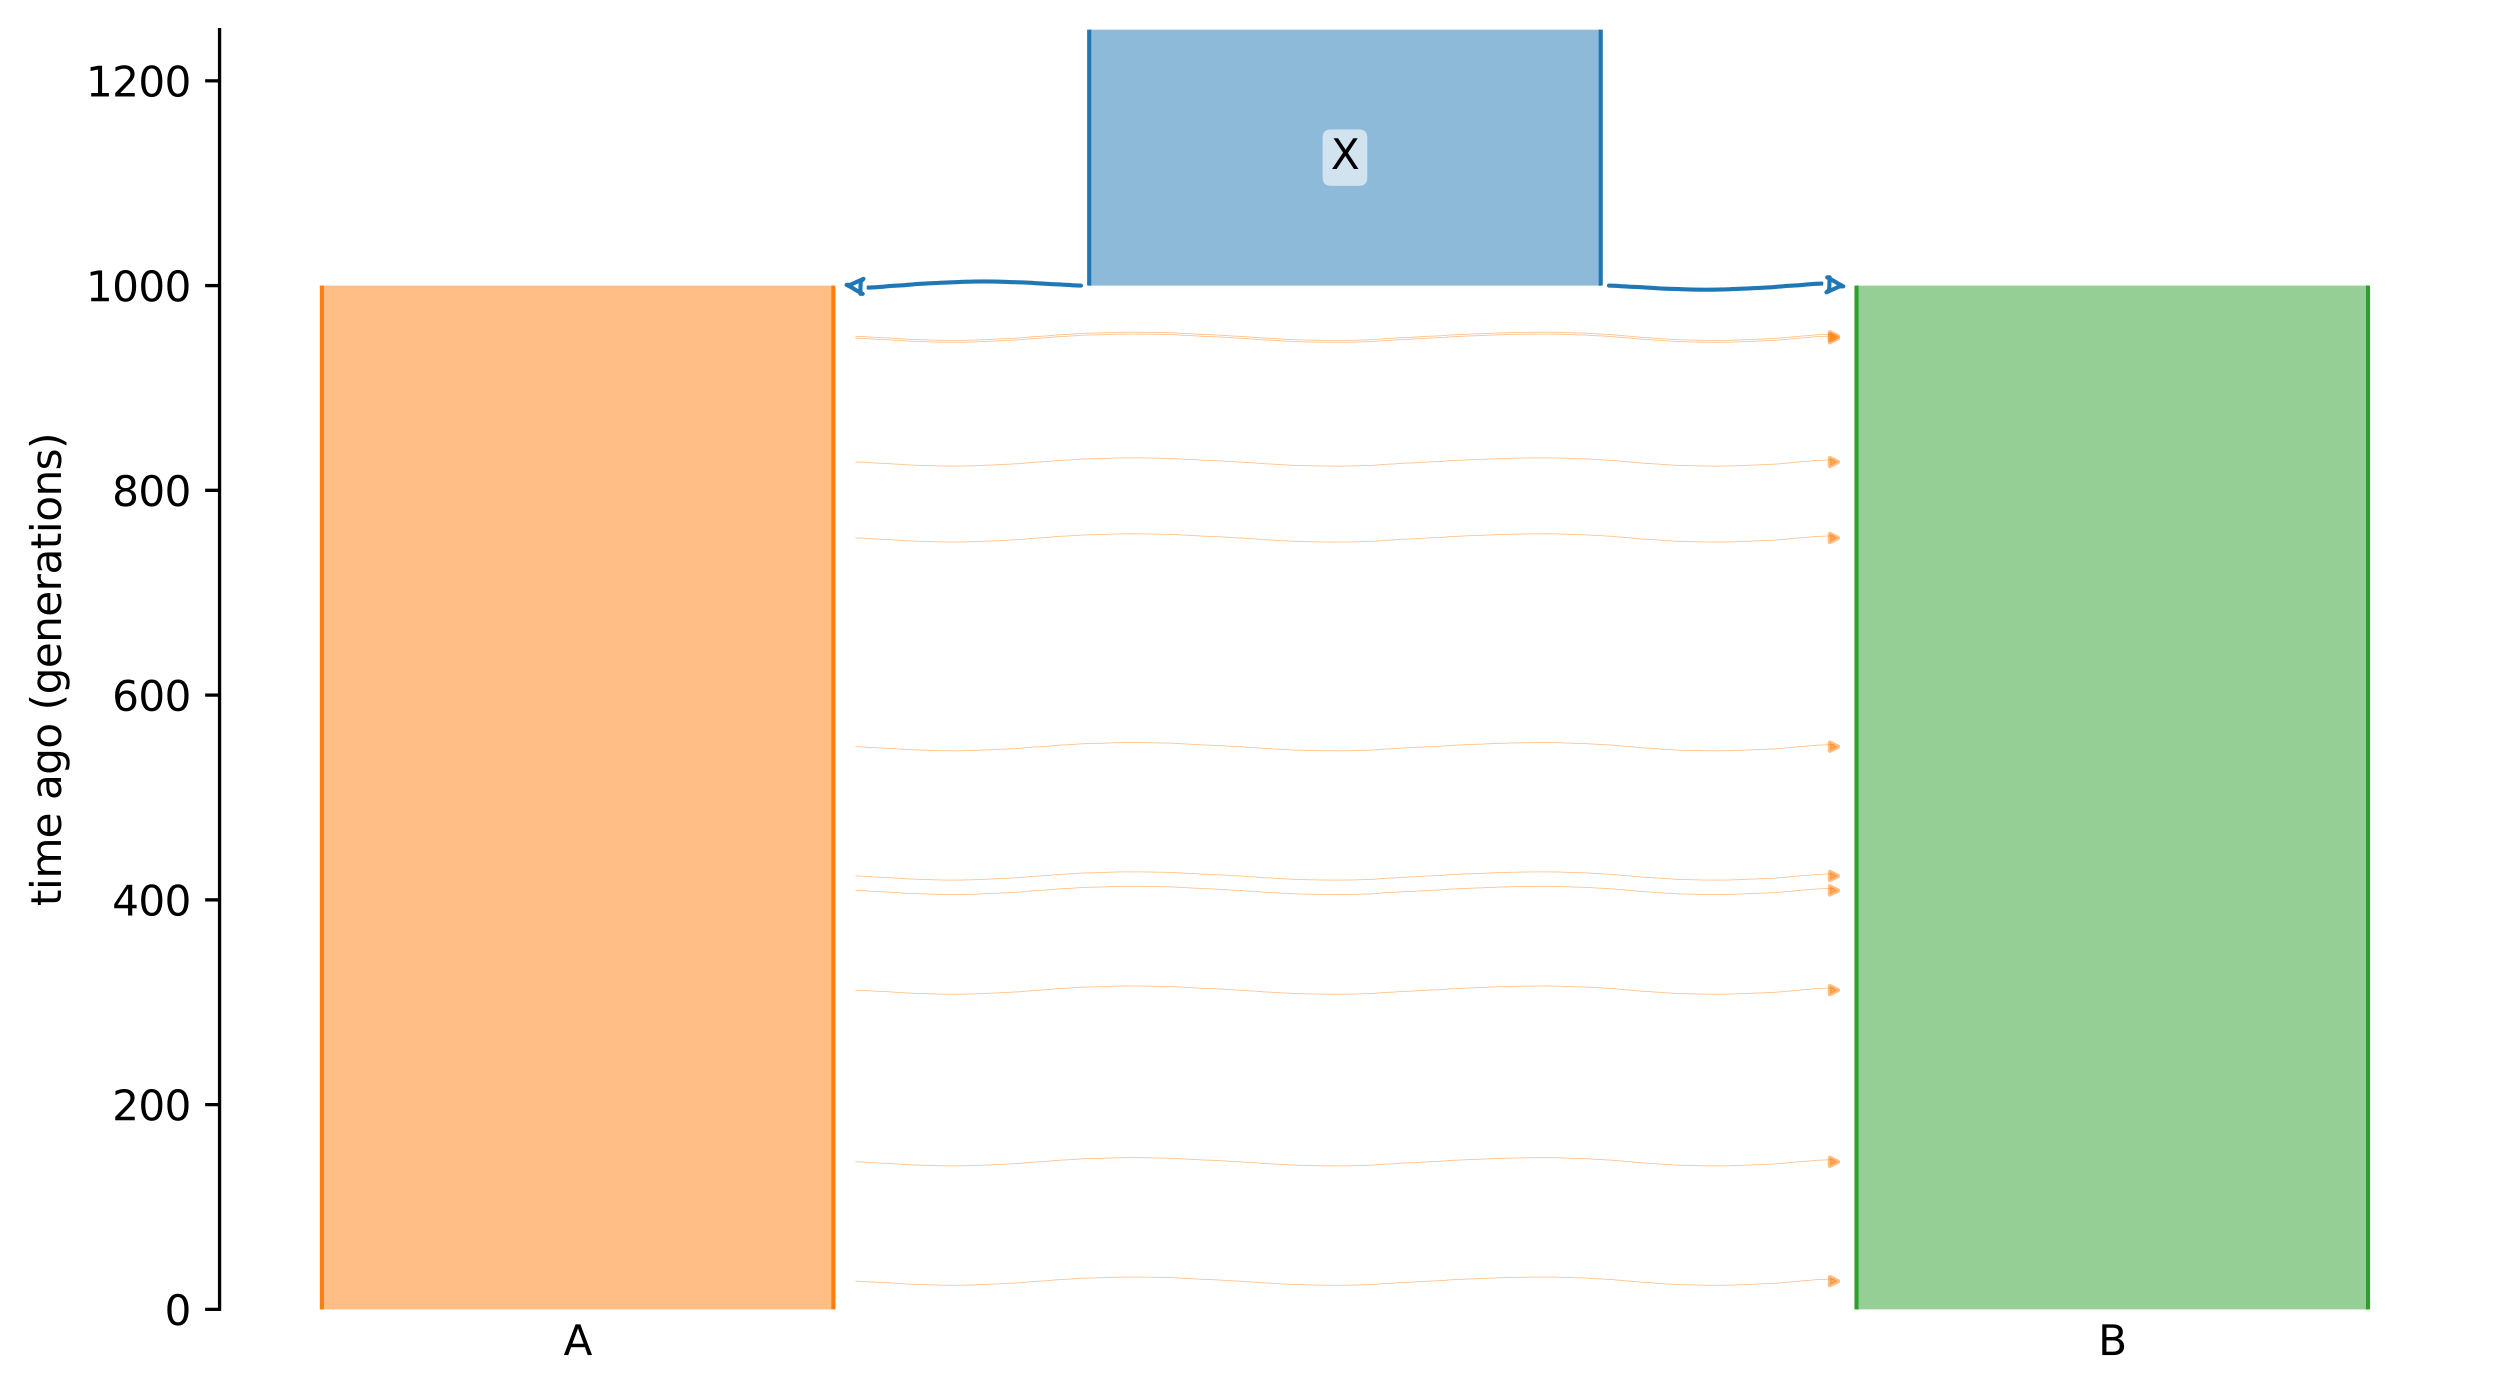 <?xml version="1.0" encoding="utf-8" standalone="no"?>
<!DOCTYPE svg PUBLIC "-//W3C//DTD SVG 1.1//EN"
  "http://www.w3.org/Graphics/SVG/1.1/DTD/svg11.dtd">
<svg xmlns:xlink="http://www.w3.org/1999/xlink" width="607.2pt" height="338.4pt" viewBox="0 0 607.2 338.4" xmlns="http://www.w3.org/2000/svg" version="1.1">
 <defs>
  <style type="text/css">*{stroke-linejoin: round; stroke-linecap: butt}</style>
 </defs>
 <g id="figure_1">
  <g id="patch_1">
   <path d="M 0 338.4 
L 607.2 338.4 
L 607.2 0 
L 0 0 
z
" style="fill: #ffffff"/>
  </g>
  <g id="axes_1">
   <g id="patch_2">
    <path d="M 53.328 318.022 
L 600 318.022 
L 600 7.2 
L 53.328 7.2 
z
" style="fill: #ffffff"/>
   </g>
   <path d="M 207.887 81.682 
L 208.887 81.713 
L 209.887 81.75 
L 210.887 81.848 
L 211.887 81.881 
L 212.887 81.954 
L 213.887 81.993 
L 214.887 82.028 
L 215.887 82.086 
L 216.887 82.156 
L 217.887 82.208 
L 218.887 82.267 
L 219.887 82.356 
L 220.887 82.402 
L 221.887 82.444 
L 222.887 82.475 
L 223.887 82.501 
L 224.887 82.522 
L 225.887 82.576 
L 226.887 82.604 
L 227.887 82.634 
L 228.887 82.659 
L 229.887 82.67 
L 230.887 82.681 
L 231.887 82.68 
L 232.887 82.671 
L 233.887 82.659 
L 234.887 82.628 
L 235.887 82.617 
L 236.887 82.587 
L 237.887 82.527 
L 238.887 82.49 
L 239.887 82.451 
L 240.887 82.408 
L 241.887 82.376 
L 242.887 82.308 
L 243.887 82.269 
L 244.887 82.226 
L 245.887 82.156 
L 246.887 82.119 
L 247.887 82.061 
L 248.887 81.95 
L 249.887 81.879 
L 250.887 81.766 
L 251.887 81.721 
L 252.887 81.659 
L 253.887 81.611 
L 254.887 81.53 
L 255.887 81.412 
L 256.887 81.341 
L 257.887 81.258 
L 258.887 81.225 
L 259.887 81.174 
L 260.887 81.105 
L 261.887 81.039 
L 262.887 80.962 
L 263.887 80.935 
L 264.887 80.908 
L 265.887 80.886 
L 266.887 80.866 
L 267.887 80.84 
L 268.887 80.79 
L 269.887 80.755 
L 270.887 80.719 
L 271.887 80.704 
L 272.887 80.688 
L 273.887 80.685 
L 274.887 80.682 
L 275.887 80.683 
L 276.887 80.685 
L 277.887 80.698 
L 278.887 80.706 
L 279.887 80.728 
L 280.887 80.751 
L 281.887 80.768 
L 282.887 80.786 
L 283.887 80.807 
L 284.887 80.824 
L 285.887 80.886 
L 286.887 80.962 
L 287.887 80.994 
L 288.887 81.062 
L 289.887 81.116 
L 290.887 81.15 
L 291.887 81.24 
L 292.887 81.268 
L 293.887 81.3 
L 294.887 81.331 
L 295.887 81.385 
L 296.887 81.45 
L 297.887 81.488 
L 298.887 81.584 
L 299.887 81.633 
L 300.887 81.678 
L 301.887 81.718 
L 302.887 81.826 
L 303.887 81.868 
L 304.887 81.93 
L 305.887 82 
L 306.887 82.104 
L 307.887 82.141 
L 308.887 82.187 
L 309.887 82.256 
L 310.887 82.304 
L 311.887 82.382 
L 312.887 82.413 
L 313.887 82.482 
L 314.887 82.506 
L 315.887 82.535 
L 316.887 82.576 
L 317.887 82.598 
L 318.887 82.612 
L 319.887 82.639 
L 320.887 82.648 
L 321.887 82.66 
L 322.887 82.671 
L 323.887 82.677 
L 324.887 82.682 
L 325.887 82.676 
L 326.887 82.663 
L 327.887 82.656 
L 328.887 82.631 
L 329.887 82.607 
L 330.887 82.571 
L 331.887 82.545 
L 332.887 82.523 
L 333.887 82.454 
L 334.887 82.379 
L 335.887 82.285 
L 336.887 82.234 
L 337.887 82.18 
L 338.887 82.145 
L 339.887 82.039 
L 340.887 81.987 
L 341.887 81.95 
L 342.887 81.919 
L 343.887 81.858 
L 344.887 81.79 
L 345.887 81.741 
L 346.887 81.676 
L 347.887 81.638 
L 348.887 81.596 
L 349.887 81.554 
L 350.887 81.495 
L 351.887 81.381 
L 352.887 81.329 
L 353.887 81.29 
L 354.887 81.243 
L 355.887 81.186 
L 356.887 81.153 
L 357.887 81.117 
L 358.887 81.085 
L 359.887 81.051 
L 360.887 80.992 
L 361.887 80.947 
L 362.887 80.917 
L 363.887 80.867 
L 364.887 80.842 
L 365.887 80.821 
L 366.887 80.786 
L 367.887 80.762 
L 368.887 80.747 
L 369.887 80.729 
L 370.887 80.713 
L 371.887 80.7 
L 372.887 80.694 
L 373.887 80.688 
L 374.887 80.682 
L 375.887 80.684 
L 376.887 80.687 
L 377.887 80.698 
L 378.887 80.726 
L 379.887 80.77 
L 380.887 80.791 
L 381.887 80.832 
L 382.887 80.872 
L 383.887 80.891 
L 384.887 80.913 
L 385.887 80.98 
L 386.887 81.03 
L 387.887 81.104 
L 388.887 81.135 
L 389.887 81.211 
L 390.887 81.25 
L 391.887 81.324 
L 392.887 81.428 
L 393.887 81.498 
L 394.887 81.603 
L 395.887 81.658 
L 396.887 81.781 
L 397.887 81.852 
L 398.887 81.968 
L 399.887 82.018 
L 400.887 82.054 
L 401.887 82.145 
L 402.887 82.199 
L 403.887 82.286 
L 404.887 82.356 
L 405.887 82.402 
L 406.887 82.474 
L 407.887 82.525 
L 408.887 82.542 
L 409.887 82.569 
L 410.887 82.588 
L 411.887 82.608 
L 412.887 82.646 
L 413.887 82.662 
L 414.887 82.671 
L 415.887 82.675 
L 416.887 82.682 
L 417.887 82.679 
L 418.887 82.674 
L 419.887 82.657 
L 420.887 82.625 
L 421.887 82.587 
L 422.887 82.553 
L 423.887 82.489 
L 424.887 82.468 
L 425.887 82.417 
L 426.887 82.392 
L 427.887 82.337 
L 428.887 82.306 
L 429.887 82.255 
L 430.887 82.223 
L 431.887 82.143 
L 432.887 82.074 
L 433.887 81.958 
L 434.887 81.882 
L 435.887 81.767 
L 436.887 81.687 
L 437.887 81.579 
L 438.887 81.54 
L 439.887 81.437 
L 440.887 81.337 
L 441.887 81.291 
L 442.887 81.257 
L 443.887 81.205 
L 445.441 81.166 
" clip-path="url(#p2c721855a8)" style="fill: none; stroke: #ff7f0e; stroke-opacity: 0.5; stroke-width: 0.2; stroke-linecap: square"/>
   <path d="M 207.887 282.176 
L 208.887 282.207 
L 209.887 282.244 
L 210.887 282.342 
L 211.887 282.374 
L 212.887 282.448 
L 213.887 282.486 
L 214.887 282.522 
L 215.887 282.579 
L 216.887 282.65 
L 217.887 282.702 
L 218.887 282.761 
L 219.887 282.849 
L 220.887 282.895 
L 221.887 282.938 
L 222.887 282.968 
L 223.887 282.994 
L 224.887 283.015 
L 225.887 283.07 
L 226.887 283.098 
L 227.887 283.127 
L 228.887 283.153 
L 229.887 283.164 
L 230.887 283.174 
L 231.887 283.174 
L 232.887 283.164 
L 233.887 283.153 
L 234.887 283.122 
L 235.887 283.111 
L 236.887 283.08 
L 237.887 283.021 
L 238.887 282.983 
L 239.887 282.944 
L 240.887 282.902 
L 241.887 282.869 
L 242.887 282.802 
L 243.887 282.763 
L 244.887 282.72 
L 245.887 282.649 
L 246.887 282.613 
L 247.887 282.555 
L 248.887 282.444 
L 249.887 282.373 
L 250.887 282.26 
L 251.887 282.214 
L 252.887 282.153 
L 253.887 282.104 
L 254.887 282.024 
L 255.887 281.905 
L 256.887 281.835 
L 257.887 281.752 
L 258.887 281.719 
L 259.887 281.667 
L 260.887 281.599 
L 261.887 281.533 
L 262.887 281.456 
L 263.887 281.428 
L 264.887 281.402 
L 265.887 281.379 
L 266.887 281.36 
L 267.887 281.333 
L 268.887 281.284 
L 269.887 281.249 
L 270.887 281.213 
L 271.887 281.197 
L 272.887 281.182 
L 273.887 281.178 
L 274.887 281.176 
L 275.887 281.176 
L 276.887 281.178 
L 277.887 281.191 
L 278.887 281.2 
L 279.887 281.221 
L 280.887 281.244 
L 281.887 281.262 
L 282.887 281.28 
L 283.887 281.3 
L 284.887 281.317 
L 285.887 281.38 
L 286.887 281.455 
L 287.887 281.488 
L 288.887 281.555 
L 289.887 281.609 
L 290.887 281.643 
L 291.887 281.733 
L 292.887 281.762 
L 293.887 281.793 
L 294.887 281.824 
L 295.887 281.879 
L 296.887 281.944 
L 297.887 281.982 
L 298.887 282.078 
L 299.887 282.127 
L 300.887 282.171 
L 301.887 282.211 
L 302.887 282.32 
L 303.887 282.361 
L 304.887 282.423 
L 305.887 282.493 
L 306.887 282.598 
L 307.887 282.635 
L 308.887 282.681 
L 309.887 282.749 
L 310.887 282.798 
L 311.887 282.876 
L 312.887 282.906 
L 313.887 282.976 
L 314.887 283 
L 315.887 283.028 
L 316.887 283.07 
L 317.887 283.092 
L 318.887 283.105 
L 319.887 283.132 
L 320.887 283.142 
L 321.887 283.154 
L 322.887 283.165 
L 323.887 283.171 
L 324.887 283.175 
L 325.887 283.17 
L 326.887 283.157 
L 327.887 283.149 
L 328.887 283.124 
L 329.887 283.101 
L 330.887 283.065 
L 331.887 283.039 
L 332.887 283.016 
L 333.887 282.948 
L 334.887 282.873 
L 335.887 282.779 
L 336.887 282.728 
L 337.887 282.674 
L 338.887 282.639 
L 339.887 282.533 
L 340.887 282.48 
L 341.887 282.444 
L 342.887 282.412 
L 343.887 282.351 
L 344.887 282.284 
L 345.887 282.235 
L 346.887 282.17 
L 347.887 282.132 
L 348.887 282.09 
L 349.887 282.048 
L 350.887 281.988 
L 351.887 281.875 
L 352.887 281.823 
L 353.887 281.783 
L 354.887 281.736 
L 355.887 281.679 
L 356.887 281.647 
L 357.887 281.611 
L 358.887 281.578 
L 359.887 281.544 
L 360.887 281.486 
L 361.887 281.441 
L 362.887 281.411 
L 363.887 281.361 
L 364.887 281.335 
L 365.887 281.314 
L 366.887 281.279 
L 367.887 281.255 
L 368.887 281.241 
L 369.887 281.222 
L 370.887 281.206 
L 371.887 281.194 
L 372.887 281.188 
L 373.887 281.181 
L 374.887 281.176 
L 375.887 281.178 
L 376.887 281.18 
L 377.887 281.192 
L 378.887 281.22 
L 379.887 281.264 
L 380.887 281.284 
L 381.887 281.325 
L 382.887 281.365 
L 383.887 281.385 
L 384.887 281.407 
L 385.887 281.474 
L 386.887 281.523 
L 387.887 281.597 
L 388.887 281.628 
L 389.887 281.705 
L 390.887 281.743 
L 391.887 281.817 
L 392.887 281.921 
L 393.887 281.991 
L 394.887 282.097 
L 395.887 282.152 
L 396.887 282.275 
L 397.887 282.346 
L 398.887 282.461 
L 399.887 282.512 
L 400.887 282.547 
L 401.887 282.639 
L 402.887 282.692 
L 403.887 282.78 
L 404.887 282.849 
L 405.887 282.896 
L 406.887 282.968 
L 407.887 283.018 
L 408.887 283.036 
L 409.887 283.063 
L 410.887 283.082 
L 411.887 283.101 
L 412.887 283.14 
L 413.887 283.156 
L 414.887 283.164 
L 415.887 283.169 
L 416.887 283.175 
L 417.887 283.173 
L 418.887 283.167 
L 419.887 283.151 
L 420.887 283.119 
L 421.887 283.081 
L 422.887 283.046 
L 423.887 282.983 
L 424.887 282.962 
L 425.887 282.911 
L 426.887 282.886 
L 427.887 282.83 
L 428.887 282.799 
L 429.887 282.749 
L 430.887 282.717 
L 431.887 282.636 
L 432.887 282.567 
L 433.887 282.452 
L 434.887 282.376 
L 435.887 282.261 
L 436.887 282.181 
L 437.887 282.073 
L 438.887 282.033 
L 439.887 281.93 
L 440.887 281.831 
L 441.887 281.785 
L 442.887 281.751 
L 443.887 281.699 
L 445.441 281.659 
" clip-path="url(#p2c721855a8)" style="fill: none; stroke: #ff7f0e; stroke-opacity: 0.5; stroke-width: 0.2; stroke-linecap: square"/>
   <path d="M 207.887 82.133 
L 208.887 82.165 
L 209.887 82.201 
L 210.887 82.299 
L 211.887 82.332 
L 212.887 82.405 
L 213.887 82.444 
L 214.887 82.479 
L 215.887 82.537 
L 216.887 82.607 
L 217.887 82.659 
L 218.887 82.718 
L 219.887 82.807 
L 220.887 82.853 
L 221.887 82.895 
L 222.887 82.926 
L 223.887 82.952 
L 224.887 82.973 
L 225.887 83.027 
L 226.887 83.055 
L 227.887 83.085 
L 228.887 83.11 
L 229.887 83.122 
L 230.887 83.132 
L 231.887 83.131 
L 232.887 83.122 
L 233.887 83.11 
L 234.887 83.079 
L 235.887 83.068 
L 236.887 83.038 
L 237.887 82.978 
L 238.887 82.941 
L 239.887 82.902 
L 240.887 82.86 
L 241.887 82.827 
L 242.887 82.759 
L 243.887 82.72 
L 244.887 82.678 
L 245.887 82.607 
L 246.887 82.571 
L 247.887 82.512 
L 248.887 82.401 
L 249.887 82.331 
L 250.887 82.218 
L 251.887 82.172 
L 252.887 82.111 
L 253.887 82.062 
L 254.887 81.981 
L 255.887 81.863 
L 256.887 81.792 
L 257.887 81.709 
L 258.887 81.676 
L 259.887 81.625 
L 260.887 81.556 
L 261.887 81.49 
L 262.887 81.413 
L 263.887 81.386 
L 264.887 81.36 
L 265.887 81.337 
L 266.887 81.317 
L 267.887 81.291 
L 268.887 81.241 
L 269.887 81.206 
L 270.887 81.17 
L 271.887 81.155 
L 272.887 81.139 
L 273.887 81.136 
L 274.887 81.133 
L 275.887 81.134 
L 276.887 81.136 
L 277.887 81.149 
L 278.887 81.157 
L 279.887 81.179 
L 280.887 81.202 
L 281.887 81.219 
L 282.887 81.238 
L 283.887 81.258 
L 284.887 81.275 
L 285.887 81.337 
L 286.887 81.413 
L 287.887 81.445 
L 288.887 81.513 
L 289.887 81.567 
L 290.887 81.601 
L 291.887 81.691 
L 292.887 81.719 
L 293.887 81.751 
L 294.887 81.782 
L 295.887 81.837 
L 296.887 81.901 
L 297.887 81.939 
L 298.887 82.035 
L 299.887 82.085 
L 300.887 82.129 
L 301.887 82.169 
L 302.887 82.277 
L 303.887 82.319 
L 304.887 82.381 
L 305.887 82.451 
L 306.887 82.555 
L 307.887 82.592 
L 308.887 82.638 
L 309.887 82.707 
L 310.887 82.755 
L 311.887 82.833 
L 312.887 82.864 
L 313.887 82.933 
L 314.887 82.957 
L 315.887 82.986 
L 316.887 83.028 
L 317.887 83.049 
L 318.887 83.063 
L 319.887 83.09 
L 320.887 83.099 
L 321.887 83.112 
L 322.887 83.123 
L 323.887 83.128 
L 324.887 83.133 
L 325.887 83.127 
L 326.887 83.114 
L 327.887 83.107 
L 328.887 83.082 
L 329.887 83.058 
L 330.887 83.022 
L 331.887 82.996 
L 332.887 82.974 
L 333.887 82.905 
L 334.887 82.831 
L 335.887 82.737 
L 336.887 82.686 
L 337.887 82.632 
L 338.887 82.596 
L 339.887 82.49 
L 340.887 82.438 
L 341.887 82.401 
L 342.887 82.37 
L 343.887 82.309 
L 344.887 82.241 
L 345.887 82.193 
L 346.887 82.127 
L 347.887 82.089 
L 348.887 82.047 
L 349.887 82.005 
L 350.887 81.946 
L 351.887 81.832 
L 352.887 81.78 
L 353.887 81.741 
L 354.887 81.694 
L 355.887 81.637 
L 356.887 81.604 
L 357.887 81.568 
L 358.887 81.536 
L 359.887 81.502 
L 360.887 81.443 
L 361.887 81.398 
L 362.887 81.369 
L 363.887 81.318 
L 364.887 81.293 
L 365.887 81.272 
L 366.887 81.237 
L 367.887 81.213 
L 368.887 81.199 
L 369.887 81.18 
L 370.887 81.164 
L 371.887 81.151 
L 372.887 81.146 
L 373.887 81.139 
L 374.887 81.134 
L 375.887 81.135 
L 376.887 81.138 
L 377.887 81.149 
L 378.887 81.177 
L 379.887 81.221 
L 380.887 81.242 
L 381.887 81.283 
L 382.887 81.323 
L 383.887 81.342 
L 384.887 81.365 
L 385.887 81.431 
L 386.887 81.481 
L 387.887 81.555 
L 388.887 81.586 
L 389.887 81.663 
L 390.887 81.701 
L 391.887 81.775 
L 392.887 81.879 
L 393.887 81.949 
L 394.887 82.054 
L 395.887 82.109 
L 396.887 82.233 
L 397.887 82.303 
L 398.887 82.419 
L 399.887 82.469 
L 400.887 82.505 
L 401.887 82.596 
L 402.887 82.65 
L 403.887 82.738 
L 404.887 82.807 
L 405.887 82.854 
L 406.887 82.926 
L 407.887 82.976 
L 408.887 82.993 
L 409.887 83.02 
L 410.887 83.04 
L 411.887 83.059 
L 412.887 83.097 
L 413.887 83.114 
L 414.887 83.122 
L 415.887 83.126 
L 416.887 83.133 
L 417.887 83.13 
L 418.887 83.125 
L 419.887 83.108 
L 420.887 83.076 
L 421.887 83.038 
L 422.887 83.004 
L 423.887 82.941 
L 424.887 82.919 
L 425.887 82.869 
L 426.887 82.844 
L 427.887 82.788 
L 428.887 82.757 
L 429.887 82.707 
L 430.887 82.674 
L 431.887 82.594 
L 432.887 82.525 
L 433.887 82.409 
L 434.887 82.334 
L 435.887 82.218 
L 436.887 82.139 
L 437.887 82.03 
L 438.887 81.991 
L 439.887 81.888 
L 440.887 81.788 
L 441.887 81.743 
L 442.887 81.708 
L 443.887 81.656 
L 445.441 81.617 
" clip-path="url(#p2c721855a8)" style="fill: none; stroke: #ff7f0e; stroke-opacity: 0.5; stroke-width: 0.2; stroke-linecap: square"/>
   <path d="M 207.887 240.483 
L 208.887 240.514 
L 209.887 240.551 
L 210.887 240.649 
L 211.887 240.681 
L 212.887 240.755 
L 213.887 240.793 
L 214.887 240.829 
L 215.887 240.887 
L 216.887 240.957 
L 217.887 241.009 
L 218.887 241.068 
L 219.887 241.156 
L 220.887 241.202 
L 221.887 241.245 
L 222.887 241.275 
L 223.887 241.301 
L 224.887 241.323 
L 225.887 241.377 
L 226.887 241.405 
L 227.887 241.435 
L 228.887 241.46 
L 229.887 241.471 
L 230.887 241.481 
L 231.887 241.481 
L 232.887 241.472 
L 233.887 241.46 
L 234.887 241.429 
L 235.887 241.418 
L 236.887 241.388 
L 237.887 241.328 
L 238.887 241.291 
L 239.887 241.252 
L 240.887 241.209 
L 241.887 241.176 
L 242.887 241.109 
L 243.887 241.07 
L 244.887 241.027 
L 245.887 240.957 
L 246.887 240.92 
L 247.887 240.862 
L 248.887 240.751 
L 249.887 240.68 
L 250.887 240.567 
L 251.887 240.521 
L 252.887 240.46 
L 253.887 240.412 
L 254.887 240.331 
L 255.887 240.212 
L 256.887 240.142 
L 257.887 240.059 
L 258.887 240.026 
L 259.887 239.974 
L 260.887 239.906 
L 261.887 239.84 
L 262.887 239.763 
L 263.887 239.736 
L 264.887 239.709 
L 265.887 239.686 
L 266.887 239.667 
L 267.887 239.641 
L 268.887 239.591 
L 269.887 239.556 
L 270.887 239.52 
L 271.887 239.504 
L 272.887 239.489 
L 273.887 239.485 
L 274.887 239.483 
L 275.887 239.483 
L 276.887 239.485 
L 277.887 239.499 
L 278.887 239.507 
L 279.887 239.528 
L 280.887 239.551 
L 281.887 239.569 
L 282.887 239.587 
L 283.887 239.608 
L 284.887 239.624 
L 285.887 239.687 
L 286.887 239.762 
L 287.887 239.795 
L 288.887 239.862 
L 289.887 239.917 
L 290.887 239.95 
L 291.887 240.04 
L 292.887 240.069 
L 293.887 240.1 
L 294.887 240.131 
L 295.887 240.186 
L 296.887 240.251 
L 297.887 240.289 
L 298.887 240.385 
L 299.887 240.434 
L 300.887 240.478 
L 301.887 240.518 
L 302.887 240.627 
L 303.887 240.668 
L 304.887 240.73 
L 305.887 240.8 
L 306.887 240.905 
L 307.887 240.942 
L 308.887 240.988 
L 309.887 241.056 
L 310.887 241.105 
L 311.887 241.183 
L 312.887 241.213 
L 313.887 241.283 
L 314.887 241.307 
L 315.887 241.335 
L 316.887 241.377 
L 317.887 241.399 
L 318.887 241.413 
L 319.887 241.439 
L 320.887 241.449 
L 321.887 241.461 
L 322.887 241.472 
L 323.887 241.478 
L 324.887 241.483 
L 325.887 241.477 
L 326.887 241.464 
L 327.887 241.456 
L 328.887 241.431 
L 329.887 241.408 
L 330.887 241.372 
L 331.887 241.346 
L 332.887 241.323 
L 333.887 241.255 
L 334.887 241.18 
L 335.887 241.086 
L 336.887 241.035 
L 337.887 240.981 
L 338.887 240.946 
L 339.887 240.84 
L 340.887 240.788 
L 341.887 240.751 
L 342.887 240.72 
L 343.887 240.658 
L 344.887 240.591 
L 345.887 240.542 
L 346.887 240.477 
L 347.887 240.439 
L 348.887 240.397 
L 349.887 240.355 
L 350.887 240.295 
L 351.887 240.182 
L 352.887 240.13 
L 353.887 240.09 
L 354.887 240.043 
L 355.887 239.987 
L 356.887 239.954 
L 357.887 239.918 
L 358.887 239.886 
L 359.887 239.851 
L 360.887 239.793 
L 361.887 239.748 
L 362.887 239.718 
L 363.887 239.668 
L 364.887 239.643 
L 365.887 239.621 
L 366.887 239.587 
L 367.887 239.562 
L 368.887 239.548 
L 369.887 239.529 
L 370.887 239.514 
L 371.887 239.501 
L 372.887 239.495 
L 373.887 239.488 
L 374.887 239.483 
L 375.887 239.485 
L 376.887 239.488 
L 377.887 239.499 
L 378.887 239.527 
L 379.887 239.571 
L 380.887 239.591 
L 381.887 239.632 
L 382.887 239.673 
L 383.887 239.692 
L 384.887 239.714 
L 385.887 239.781 
L 386.887 239.831 
L 387.887 239.904 
L 388.887 239.936 
L 389.887 240.012 
L 390.887 240.05 
L 391.887 240.125 
L 392.887 240.229 
L 393.887 240.298 
L 394.887 240.404 
L 395.887 240.459 
L 396.887 240.582 
L 397.887 240.653 
L 398.887 240.769 
L 399.887 240.819 
L 400.887 240.854 
L 401.887 240.946 
L 402.887 240.999 
L 403.887 241.087 
L 404.887 241.156 
L 405.887 241.203 
L 406.887 241.275 
L 407.887 241.325 
L 408.887 241.343 
L 409.887 241.37 
L 410.887 241.389 
L 411.887 241.408 
L 412.887 241.447 
L 413.887 241.463 
L 414.887 241.472 
L 415.887 241.476 
L 416.887 241.482 
L 417.887 241.48 
L 418.887 241.474 
L 419.887 241.458 
L 420.887 241.426 
L 421.887 241.388 
L 422.887 241.353 
L 423.887 241.29 
L 424.887 241.269 
L 425.887 241.218 
L 426.887 241.193 
L 427.887 241.138 
L 428.887 241.106 
L 429.887 241.056 
L 430.887 241.024 
L 431.887 240.943 
L 432.887 240.874 
L 433.887 240.759 
L 434.887 240.683 
L 435.887 240.568 
L 436.887 240.488 
L 437.887 240.38 
L 438.887 240.34 
L 439.887 240.237 
L 440.887 240.138 
L 441.887 240.092 
L 442.887 240.058 
L 443.887 240.006 
L 445.441 239.966 
" clip-path="url(#p2c721855a8)" style="fill: none; stroke: #ff7f0e; stroke-opacity: 0.5; stroke-width: 0.2; stroke-linecap: square"/>
   <path d="M 207.887 212.759 
L 208.887 212.79 
L 209.887 212.827 
L 210.887 212.925 
L 211.887 212.957 
L 212.887 213.031 
L 213.887 213.069 
L 214.887 213.105 
L 215.887 213.162 
L 216.887 213.233 
L 217.887 213.285 
L 218.887 213.344 
L 219.887 213.432 
L 220.887 213.478 
L 221.887 213.521 
L 222.887 213.551 
L 223.887 213.577 
L 224.887 213.599 
L 225.887 213.653 
L 226.887 213.681 
L 227.887 213.71 
L 228.887 213.736 
L 229.887 213.747 
L 230.887 213.757 
L 231.887 213.757 
L 232.887 213.747 
L 233.887 213.736 
L 234.887 213.705 
L 235.887 213.694 
L 236.887 213.664 
L 237.887 213.604 
L 238.887 213.567 
L 239.887 213.527 
L 240.887 213.485 
L 241.887 213.452 
L 242.887 213.385 
L 243.887 213.346 
L 244.887 213.303 
L 245.887 213.232 
L 246.887 213.196 
L 247.887 213.138 
L 248.887 213.027 
L 249.887 212.956 
L 250.887 212.843 
L 251.887 212.797 
L 252.887 212.736 
L 253.887 212.688 
L 254.887 212.607 
L 255.887 212.488 
L 256.887 212.418 
L 257.887 212.335 
L 258.887 212.302 
L 259.887 212.25 
L 260.887 212.182 
L 261.887 212.116 
L 262.887 212.039 
L 263.887 212.012 
L 264.887 211.985 
L 265.887 211.962 
L 266.887 211.943 
L 267.887 211.916 
L 268.887 211.867 
L 269.887 211.832 
L 270.887 211.796 
L 271.887 211.78 
L 272.887 211.765 
L 273.887 211.761 
L 274.887 211.759 
L 275.887 211.759 
L 276.887 211.761 
L 277.887 211.774 
L 278.887 211.783 
L 279.887 211.804 
L 280.887 211.827 
L 281.887 211.845 
L 282.887 211.863 
L 283.887 211.884 
L 284.887 211.9 
L 285.887 211.963 
L 286.887 212.038 
L 287.887 212.071 
L 288.887 212.138 
L 289.887 212.192 
L 290.887 212.226 
L 291.887 212.316 
L 292.887 212.345 
L 293.887 212.376 
L 294.887 212.407 
L 295.887 212.462 
L 296.887 212.527 
L 297.887 212.565 
L 298.887 212.661 
L 299.887 212.71 
L 300.887 212.754 
L 301.887 212.794 
L 302.887 212.903 
L 303.887 212.944 
L 304.887 213.006 
L 305.887 213.076 
L 306.887 213.181 
L 307.887 213.218 
L 308.887 213.264 
L 309.887 213.332 
L 310.887 213.381 
L 311.887 213.459 
L 312.887 213.489 
L 313.887 213.559 
L 314.887 213.583 
L 315.887 213.611 
L 316.887 213.653 
L 317.887 213.675 
L 318.887 213.689 
L 319.887 213.715 
L 320.887 213.725 
L 321.887 213.737 
L 322.887 213.748 
L 323.887 213.754 
L 324.887 213.759 
L 325.887 213.753 
L 326.887 213.74 
L 327.887 213.732 
L 328.887 213.707 
L 329.887 213.684 
L 330.887 213.648 
L 331.887 213.622 
L 332.887 213.599 
L 333.887 213.531 
L 334.887 213.456 
L 335.887 213.362 
L 336.887 213.311 
L 337.887 213.257 
L 338.887 213.222 
L 339.887 213.116 
L 340.887 213.063 
L 341.887 213.027 
L 342.887 212.996 
L 343.887 212.934 
L 344.887 212.867 
L 345.887 212.818 
L 346.887 212.753 
L 347.887 212.715 
L 348.887 212.673 
L 349.887 212.631 
L 350.887 212.571 
L 351.887 212.458 
L 352.887 212.406 
L 353.887 212.366 
L 354.887 212.319 
L 355.887 212.262 
L 356.887 212.23 
L 357.887 212.194 
L 358.887 212.162 
L 359.887 212.127 
L 360.887 212.069 
L 361.887 212.024 
L 362.887 211.994 
L 363.887 211.944 
L 364.887 211.918 
L 365.887 211.897 
L 366.887 211.862 
L 367.887 211.838 
L 368.887 211.824 
L 369.887 211.805 
L 370.887 211.789 
L 371.887 211.777 
L 372.887 211.771 
L 373.887 211.764 
L 374.887 211.759 
L 375.887 211.761 
L 376.887 211.764 
L 377.887 211.775 
L 378.887 211.803 
L 379.887 211.847 
L 380.887 211.867 
L 381.887 211.908 
L 382.887 211.948 
L 383.887 211.968 
L 384.887 211.99 
L 385.887 212.057 
L 386.887 212.106 
L 387.887 212.18 
L 388.887 212.211 
L 389.887 212.288 
L 390.887 212.326 
L 391.887 212.401 
L 392.887 212.505 
L 393.887 212.574 
L 394.887 212.68 
L 395.887 212.735 
L 396.887 212.858 
L 397.887 212.929 
L 398.887 213.045 
L 399.887 213.095 
L 400.887 213.13 
L 401.887 213.222 
L 402.887 213.275 
L 403.887 213.363 
L 404.887 213.432 
L 405.887 213.479 
L 406.887 213.551 
L 407.887 213.601 
L 408.887 213.619 
L 409.887 213.646 
L 410.887 213.665 
L 411.887 213.684 
L 412.887 213.723 
L 413.887 213.739 
L 414.887 213.747 
L 415.887 213.752 
L 416.887 213.758 
L 417.887 213.756 
L 418.887 213.75 
L 419.887 213.734 
L 420.887 213.702 
L 421.887 213.664 
L 422.887 213.629 
L 423.887 213.566 
L 424.887 213.545 
L 425.887 213.494 
L 426.887 213.469 
L 427.887 213.413 
L 428.887 213.382 
L 429.887 213.332 
L 430.887 213.3 
L 431.887 213.219 
L 432.887 213.15 
L 433.887 213.035 
L 434.887 212.959 
L 435.887 212.844 
L 436.887 212.764 
L 437.887 212.656 
L 438.887 212.616 
L 439.887 212.513 
L 440.887 212.414 
L 441.887 212.368 
L 442.887 212.334 
L 443.887 212.282 
L 445.441 212.242 
" clip-path="url(#p2c721855a8)" style="fill: none; stroke: #ff7f0e; stroke-opacity: 0.5; stroke-width: 0.2; stroke-linecap: square"/>
   <path d="M 207.887 112.207 
L 208.887 112.239 
L 209.887 112.276 
L 210.887 112.374 
L 211.887 112.406 
L 212.887 112.48 
L 213.887 112.518 
L 214.887 112.554 
L 215.887 112.611 
L 216.887 112.682 
L 217.887 112.734 
L 218.887 112.793 
L 219.887 112.881 
L 220.887 112.927 
L 221.887 112.97 
L 222.887 113 
L 223.887 113.026 
L 224.887 113.047 
L 225.887 113.102 
L 226.887 113.13 
L 227.887 113.159 
L 228.887 113.185 
L 229.887 113.196 
L 230.887 113.206 
L 231.887 113.206 
L 232.887 113.196 
L 233.887 113.185 
L 234.887 113.154 
L 235.887 113.142 
L 236.887 113.112 
L 237.887 113.053 
L 238.887 113.015 
L 239.887 112.976 
L 240.887 112.934 
L 241.887 112.901 
L 242.887 112.834 
L 243.887 112.795 
L 244.887 112.752 
L 245.887 112.681 
L 246.887 112.645 
L 247.887 112.586 
L 248.887 112.476 
L 249.887 112.405 
L 250.887 112.292 
L 251.887 112.246 
L 252.887 112.185 
L 253.887 112.136 
L 254.887 112.056 
L 255.887 111.937 
L 256.887 111.867 
L 257.887 111.784 
L 258.887 111.75 
L 259.887 111.699 
L 260.887 111.631 
L 261.887 111.565 
L 262.887 111.488 
L 263.887 111.46 
L 264.887 111.434 
L 265.887 111.411 
L 266.887 111.392 
L 267.887 111.365 
L 268.887 111.316 
L 269.887 111.28 
L 270.887 111.245 
L 271.887 111.229 
L 272.887 111.213 
L 273.887 111.21 
L 274.887 111.208 
L 275.887 111.208 
L 276.887 111.21 
L 277.887 111.223 
L 278.887 111.232 
L 279.887 111.253 
L 280.887 111.276 
L 281.887 111.293 
L 282.887 111.312 
L 283.887 111.332 
L 284.887 111.349 
L 285.887 111.412 
L 286.887 111.487 
L 287.887 111.52 
L 288.887 111.587 
L 289.887 111.641 
L 290.887 111.675 
L 291.887 111.765 
L 292.887 111.794 
L 293.887 111.825 
L 294.887 111.856 
L 295.887 111.911 
L 296.887 111.976 
L 297.887 112.014 
L 298.887 112.11 
L 299.887 112.159 
L 300.887 112.203 
L 301.887 112.243 
L 302.887 112.351 
L 303.887 112.393 
L 304.887 112.455 
L 305.887 112.525 
L 306.887 112.63 
L 307.887 112.667 
L 308.887 112.713 
L 309.887 112.781 
L 310.887 112.83 
L 311.887 112.907 
L 312.887 112.938 
L 313.887 113.007 
L 314.887 113.031 
L 315.887 113.06 
L 316.887 113.102 
L 317.887 113.123 
L 318.887 113.137 
L 319.887 113.164 
L 320.887 113.173 
L 321.887 113.186 
L 322.887 113.197 
L 323.887 113.203 
L 324.887 113.207 
L 325.887 113.202 
L 326.887 113.189 
L 327.887 113.181 
L 328.887 113.156 
L 329.887 113.133 
L 330.887 113.096 
L 331.887 113.071 
L 332.887 113.048 
L 333.887 112.979 
L 334.887 112.905 
L 335.887 112.811 
L 336.887 112.76 
L 337.887 112.706 
L 338.887 112.671 
L 339.887 112.565 
L 340.887 112.512 
L 341.887 112.475 
L 342.887 112.444 
L 343.887 112.383 
L 344.887 112.316 
L 345.887 112.267 
L 346.887 112.202 
L 347.887 112.164 
L 348.887 112.122 
L 349.887 112.08 
L 350.887 112.02 
L 351.887 111.907 
L 352.887 111.855 
L 353.887 111.815 
L 354.887 111.768 
L 355.887 111.711 
L 356.887 111.679 
L 357.887 111.642 
L 358.887 111.61 
L 359.887 111.576 
L 360.887 111.518 
L 361.887 111.473 
L 362.887 111.443 
L 363.887 111.393 
L 364.887 111.367 
L 365.887 111.346 
L 366.887 111.311 
L 367.887 111.287 
L 368.887 111.273 
L 369.887 111.254 
L 370.887 111.238 
L 371.887 111.226 
L 372.887 111.22 
L 373.887 111.213 
L 374.887 111.208 
L 375.887 111.21 
L 376.887 111.212 
L 377.887 111.224 
L 378.887 111.252 
L 379.887 111.296 
L 380.887 111.316 
L 381.887 111.357 
L 382.887 111.397 
L 383.887 111.416 
L 384.887 111.439 
L 385.887 111.506 
L 386.887 111.555 
L 387.887 111.629 
L 388.887 111.66 
L 389.887 111.737 
L 390.887 111.775 
L 391.887 111.849 
L 392.887 111.953 
L 393.887 112.023 
L 394.887 112.128 
L 395.887 112.183 
L 396.887 112.307 
L 397.887 112.378 
L 398.887 112.493 
L 399.887 112.544 
L 400.887 112.579 
L 401.887 112.671 
L 402.887 112.724 
L 403.887 112.812 
L 404.887 112.881 
L 405.887 112.928 
L 406.887 113 
L 407.887 113.05 
L 408.887 113.067 
L 409.887 113.094 
L 410.887 113.114 
L 411.887 113.133 
L 412.887 113.172 
L 413.887 113.188 
L 414.887 113.196 
L 415.887 113.201 
L 416.887 113.207 
L 417.887 113.205 
L 418.887 113.199 
L 419.887 113.183 
L 420.887 113.151 
L 421.887 113.113 
L 422.887 113.078 
L 423.887 113.015 
L 424.887 112.994 
L 425.887 112.943 
L 426.887 112.918 
L 427.887 112.862 
L 428.887 112.831 
L 429.887 112.781 
L 430.887 112.748 
L 431.887 112.668 
L 432.887 112.599 
L 433.887 112.483 
L 434.887 112.408 
L 435.887 112.292 
L 436.887 112.213 
L 437.887 112.104 
L 438.887 112.065 
L 439.887 111.962 
L 440.887 111.862 
L 441.887 111.817 
L 442.887 111.783 
L 443.887 111.731 
L 445.441 111.691 
" clip-path="url(#p2c721855a8)" style="fill: none; stroke: #ff7f0e; stroke-opacity: 0.5; stroke-width: 0.2; stroke-linecap: square"/>
   <path d="M 207.887 216.271 
L 208.887 216.303 
L 209.887 216.34 
L 210.887 216.438 
L 211.887 216.47 
L 212.887 216.544 
L 213.887 216.582 
L 214.887 216.618 
L 215.887 216.675 
L 216.887 216.746 
L 217.887 216.798 
L 218.887 216.857 
L 219.887 216.945 
L 220.887 216.991 
L 221.887 217.034 
L 222.887 217.064 
L 223.887 217.09 
L 224.887 217.111 
L 225.887 217.166 
L 226.887 217.194 
L 227.887 217.223 
L 228.887 217.249 
L 229.887 217.26 
L 230.887 217.27 
L 231.887 217.27 
L 232.887 217.26 
L 233.887 217.249 
L 234.887 217.218 
L 235.887 217.207 
L 236.887 217.176 
L 237.887 217.117 
L 238.887 217.079 
L 239.887 217.04 
L 240.887 216.998 
L 241.887 216.965 
L 242.887 216.898 
L 243.887 216.859 
L 244.887 216.816 
L 245.887 216.745 
L 246.887 216.709 
L 247.887 216.651 
L 248.887 216.54 
L 249.887 216.469 
L 250.887 216.356 
L 251.887 216.31 
L 252.887 216.249 
L 253.887 216.2 
L 254.887 216.12 
L 255.887 216.001 
L 256.887 215.931 
L 257.887 215.848 
L 258.887 215.814 
L 259.887 215.763 
L 260.887 215.695 
L 261.887 215.629 
L 262.887 215.552 
L 263.887 215.524 
L 264.887 215.498 
L 265.887 215.475 
L 266.887 215.456 
L 267.887 215.429 
L 268.887 215.38 
L 269.887 215.344 
L 270.887 215.309 
L 271.887 215.293 
L 272.887 215.277 
L 273.887 215.274 
L 274.887 215.272 
L 275.887 215.272 
L 276.887 215.274 
L 277.887 215.287 
L 278.887 215.296 
L 279.887 215.317 
L 280.887 215.34 
L 281.887 215.358 
L 282.887 215.376 
L 283.887 215.396 
L 284.887 215.413 
L 285.887 215.476 
L 286.887 215.551 
L 287.887 215.584 
L 288.887 215.651 
L 289.887 215.705 
L 290.887 215.739 
L 291.887 215.829 
L 292.887 215.858 
L 293.887 215.889 
L 294.887 215.92 
L 295.887 215.975 
L 296.887 216.04 
L 297.887 216.078 
L 298.887 216.174 
L 299.887 216.223 
L 300.887 216.267 
L 301.887 216.307 
L 302.887 216.416 
L 303.887 216.457 
L 304.887 216.519 
L 305.887 216.589 
L 306.887 216.694 
L 307.887 216.731 
L 308.887 216.777 
L 309.887 216.845 
L 310.887 216.894 
L 311.887 216.971 
L 312.887 217.002 
L 313.887 217.072 
L 314.887 217.095 
L 315.887 217.124 
L 316.887 217.166 
L 317.887 217.187 
L 318.887 217.201 
L 319.887 217.228 
L 320.887 217.237 
L 321.887 217.25 
L 322.887 217.261 
L 323.887 217.267 
L 324.887 217.271 
L 325.887 217.266 
L 326.887 217.253 
L 327.887 217.245 
L 328.887 217.22 
L 329.887 217.197 
L 330.887 217.16 
L 331.887 217.135 
L 332.887 217.112 
L 333.887 217.043 
L 334.887 216.969 
L 335.887 216.875 
L 336.887 216.824 
L 337.887 216.77 
L 338.887 216.735 
L 339.887 216.629 
L 340.887 216.576 
L 341.887 216.539 
L 342.887 216.508 
L 343.887 216.447 
L 344.887 216.38 
L 345.887 216.331 
L 346.887 216.266 
L 347.887 216.228 
L 348.887 216.186 
L 349.887 216.144 
L 350.887 216.084 
L 351.887 215.971 
L 352.887 215.919 
L 353.887 215.879 
L 354.887 215.832 
L 355.887 215.775 
L 356.887 215.743 
L 357.887 215.706 
L 358.887 215.674 
L 359.887 215.64 
L 360.887 215.582 
L 361.887 215.537 
L 362.887 215.507 
L 363.887 215.457 
L 364.887 215.431 
L 365.887 215.41 
L 366.887 215.375 
L 367.887 215.351 
L 368.887 215.337 
L 369.887 215.318 
L 370.887 215.302 
L 371.887 215.29 
L 372.887 215.284 
L 373.887 215.277 
L 374.887 215.272 
L 375.887 215.274 
L 376.887 215.276 
L 377.887 215.288 
L 378.887 215.316 
L 379.887 215.36 
L 380.887 215.38 
L 381.887 215.421 
L 382.887 215.461 
L 383.887 215.48 
L 384.887 215.503 
L 385.887 215.57 
L 386.887 215.619 
L 387.887 215.693 
L 388.887 215.724 
L 389.887 215.801 
L 390.887 215.839 
L 391.887 215.913 
L 392.887 216.017 
L 393.887 216.087 
L 394.887 216.192 
L 395.887 216.248 
L 396.887 216.371 
L 397.887 216.442 
L 398.887 216.557 
L 399.887 216.608 
L 400.887 216.643 
L 401.887 216.735 
L 402.887 216.788 
L 403.887 216.876 
L 404.887 216.945 
L 405.887 216.992 
L 406.887 217.064 
L 407.887 217.114 
L 408.887 217.132 
L 409.887 217.159 
L 410.887 217.178 
L 411.887 217.197 
L 412.887 217.236 
L 413.887 217.252 
L 414.887 217.26 
L 415.887 217.265 
L 416.887 217.271 
L 417.887 217.269 
L 418.887 217.263 
L 419.887 217.247 
L 420.887 217.215 
L 421.887 217.177 
L 422.887 217.142 
L 423.887 217.079 
L 424.887 217.058 
L 425.887 217.007 
L 426.887 216.982 
L 427.887 216.926 
L 428.887 216.895 
L 429.887 216.845 
L 430.887 216.812 
L 431.887 216.732 
L 432.887 216.663 
L 433.887 216.547 
L 434.887 216.472 
L 435.887 216.356 
L 436.887 216.277 
L 437.887 216.169 
L 438.887 216.129 
L 439.887 216.026 
L 440.887 215.926 
L 441.887 215.881 
L 442.887 215.847 
L 443.887 215.795 
L 445.441 215.755 
" clip-path="url(#p2c721855a8)" style="fill: none; stroke: #ff7f0e; stroke-opacity: 0.5; stroke-width: 0.2; stroke-linecap: square"/>
   <path d="M 207.887 181.361 
L 208.887 181.393 
L 209.887 181.43 
L 210.887 181.527 
L 211.887 181.56 
L 212.887 181.634 
L 213.887 181.672 
L 214.887 181.708 
L 215.887 181.765 
L 216.887 181.836 
L 217.887 181.888 
L 218.887 181.947 
L 219.887 182.035 
L 220.887 182.081 
L 221.887 182.123 
L 222.887 182.154 
L 223.887 182.18 
L 224.887 182.201 
L 225.887 182.256 
L 226.887 182.283 
L 227.887 182.313 
L 228.887 182.339 
L 229.887 182.35 
L 230.887 182.36 
L 231.887 182.36 
L 232.887 182.35 
L 233.887 182.339 
L 234.887 182.308 
L 235.887 182.296 
L 236.887 182.266 
L 237.887 182.206 
L 238.887 182.169 
L 239.887 182.13 
L 240.887 182.088 
L 241.887 182.055 
L 242.887 181.988 
L 243.887 181.948 
L 244.887 181.906 
L 245.887 181.835 
L 246.887 181.799 
L 247.887 181.74 
L 248.887 181.629 
L 249.887 181.559 
L 250.887 181.446 
L 251.887 181.4 
L 252.887 181.339 
L 253.887 181.29 
L 254.887 181.209 
L 255.887 181.091 
L 256.887 181.021 
L 257.887 180.937 
L 258.887 180.904 
L 259.887 180.853 
L 260.887 180.785 
L 261.887 180.718 
L 262.887 180.642 
L 263.887 180.614 
L 264.887 180.588 
L 265.887 180.565 
L 266.887 180.546 
L 267.887 180.519 
L 268.887 180.469 
L 269.887 180.434 
L 270.887 180.398 
L 271.887 180.383 
L 272.887 180.367 
L 273.887 180.364 
L 274.887 180.361 
L 275.887 180.362 
L 276.887 180.364 
L 277.887 180.377 
L 278.887 180.386 
L 279.887 180.407 
L 280.887 180.43 
L 281.887 180.447 
L 282.887 180.466 
L 283.887 180.486 
L 284.887 180.503 
L 285.887 180.566 
L 286.887 180.641 
L 287.887 180.674 
L 288.887 180.741 
L 289.887 180.795 
L 290.887 180.829 
L 291.887 180.919 
L 292.887 180.948 
L 293.887 180.979 
L 294.887 181.01 
L 295.887 181.065 
L 296.887 181.129 
L 297.887 181.168 
L 298.887 181.264 
L 299.887 181.313 
L 300.887 181.357 
L 301.887 181.397 
L 302.887 181.505 
L 303.887 181.547 
L 304.887 181.609 
L 305.887 181.679 
L 306.887 181.784 
L 307.887 181.821 
L 308.887 181.866 
L 309.887 181.935 
L 310.887 181.984 
L 311.887 182.061 
L 312.887 182.092 
L 313.887 182.161 
L 314.887 182.185 
L 315.887 182.214 
L 316.887 182.256 
L 317.887 182.277 
L 318.887 182.291 
L 319.887 182.318 
L 320.887 182.327 
L 321.887 182.34 
L 322.887 182.351 
L 323.887 182.356 
L 324.887 182.361 
L 325.887 182.356 
L 326.887 182.342 
L 327.887 182.335 
L 328.887 182.31 
L 329.887 182.287 
L 330.887 182.25 
L 331.887 182.224 
L 332.887 182.202 
L 333.887 182.133 
L 334.887 182.059 
L 335.887 181.965 
L 336.887 181.914 
L 337.887 181.86 
L 338.887 181.825 
L 339.887 181.718 
L 340.887 181.666 
L 341.887 181.629 
L 342.887 181.598 
L 343.887 181.537 
L 344.887 181.47 
L 345.887 181.421 
L 346.887 181.356 
L 347.887 181.317 
L 348.887 181.275 
L 349.887 181.233 
L 350.887 181.174 
L 351.887 181.061 
L 352.887 181.008 
L 353.887 180.969 
L 354.887 180.922 
L 355.887 180.865 
L 356.887 180.832 
L 357.887 180.796 
L 358.887 180.764 
L 359.887 180.73 
L 360.887 180.672 
L 361.887 180.626 
L 362.887 180.597 
L 363.887 180.546 
L 364.887 180.521 
L 365.887 180.5 
L 366.887 180.465 
L 367.887 180.441 
L 368.887 180.427 
L 369.887 180.408 
L 370.887 180.392 
L 371.887 180.38 
L 372.887 180.374 
L 373.887 180.367 
L 374.887 180.362 
L 375.887 180.364 
L 376.887 180.366 
L 377.887 180.377 
L 378.887 180.406 
L 379.887 180.449 
L 380.887 180.47 
L 381.887 180.511 
L 382.887 180.551 
L 383.887 180.57 
L 384.887 180.593 
L 385.887 180.659 
L 386.887 180.709 
L 387.887 180.783 
L 388.887 180.814 
L 389.887 180.891 
L 390.887 180.929 
L 391.887 181.003 
L 392.887 181.107 
L 393.887 181.177 
L 394.887 181.282 
L 395.887 181.337 
L 396.887 181.461 
L 397.887 181.531 
L 398.887 181.647 
L 399.887 181.697 
L 400.887 181.733 
L 401.887 181.824 
L 402.887 181.878 
L 403.887 181.966 
L 404.887 182.035 
L 405.887 182.082 
L 406.887 182.154 
L 407.887 182.204 
L 408.887 182.221 
L 409.887 182.248 
L 410.887 182.268 
L 411.887 182.287 
L 412.887 182.325 
L 413.887 182.342 
L 414.887 182.35 
L 415.887 182.354 
L 416.887 182.361 
L 417.887 182.358 
L 418.887 182.353 
L 419.887 182.337 
L 420.887 182.305 
L 421.887 182.267 
L 422.887 182.232 
L 423.887 182.169 
L 424.887 182.147 
L 425.887 182.097 
L 426.887 182.072 
L 427.887 182.016 
L 428.887 181.985 
L 429.887 181.935 
L 430.887 181.902 
L 431.887 181.822 
L 432.887 181.753 
L 433.887 181.637 
L 434.887 181.562 
L 435.887 181.446 
L 436.887 181.367 
L 437.887 181.258 
L 438.887 181.219 
L 439.887 181.116 
L 440.887 181.016 
L 441.887 180.971 
L 442.887 180.937 
L 443.887 180.885 
L 445.441 180.845 
" clip-path="url(#p2c721855a8)" style="fill: none; stroke: #ff7f0e; stroke-opacity: 0.5; stroke-width: 0.2; stroke-linecap: square"/>
   <path d="M 207.887 311.169 
L 208.887 311.201 
L 209.887 311.237 
L 210.887 311.335 
L 211.887 311.368 
L 212.887 311.441 
L 213.887 311.48 
L 214.887 311.515 
L 215.887 311.573 
L 216.887 311.643 
L 217.887 311.695 
L 218.887 311.754 
L 219.887 311.843 
L 220.887 311.889 
L 221.887 311.931 
L 222.887 311.962 
L 223.887 311.988 
L 224.887 312.009 
L 225.887 312.063 
L 226.887 312.091 
L 227.887 312.121 
L 228.887 312.146 
L 229.887 312.158 
L 230.887 312.168 
L 231.887 312.168 
L 232.887 312.158 
L 233.887 312.146 
L 234.887 312.115 
L 235.887 312.104 
L 236.887 312.074 
L 237.887 312.014 
L 238.887 311.977 
L 239.887 311.938 
L 240.887 311.896 
L 241.887 311.863 
L 242.887 311.795 
L 243.887 311.756 
L 244.887 311.714 
L 245.887 311.643 
L 246.887 311.607 
L 247.887 311.548 
L 248.887 311.437 
L 249.887 311.367 
L 250.887 311.254 
L 251.887 311.208 
L 252.887 311.147 
L 253.887 311.098 
L 254.887 311.017 
L 255.887 310.899 
L 256.887 310.829 
L 257.887 310.745 
L 258.887 310.712 
L 259.887 310.661 
L 260.887 310.592 
L 261.887 310.526 
L 262.887 310.449 
L 263.887 310.422 
L 264.887 310.396 
L 265.887 310.373 
L 266.887 310.353 
L 267.887 310.327 
L 268.887 310.277 
L 269.887 310.242 
L 270.887 310.206 
L 271.887 310.191 
L 272.887 310.175 
L 273.887 310.172 
L 274.887 310.169 
L 275.887 310.17 
L 276.887 310.172 
L 277.887 310.185 
L 278.887 310.193 
L 279.887 310.215 
L 280.887 310.238 
L 281.887 310.255 
L 282.887 310.274 
L 283.887 310.294 
L 284.887 310.311 
L 285.887 310.373 
L 286.887 310.449 
L 287.887 310.481 
L 288.887 310.549 
L 289.887 310.603 
L 290.887 310.637 
L 291.887 310.727 
L 292.887 310.755 
L 293.887 310.787 
L 294.887 310.818 
L 295.887 310.873 
L 296.887 310.937 
L 297.887 310.975 
L 298.887 311.071 
L 299.887 311.121 
L 300.887 311.165 
L 301.887 311.205 
L 302.887 311.313 
L 303.887 311.355 
L 304.887 311.417 
L 305.887 311.487 
L 306.887 311.591 
L 307.887 311.628 
L 308.887 311.674 
L 309.887 311.743 
L 310.887 311.792 
L 311.887 311.869 
L 312.887 311.9 
L 313.887 311.969 
L 314.887 311.993 
L 315.887 312.022 
L 316.887 312.064 
L 317.887 312.085 
L 318.887 312.099 
L 319.887 312.126 
L 320.887 312.135 
L 321.887 312.148 
L 322.887 312.159 
L 323.887 312.164 
L 324.887 312.169 
L 325.887 312.163 
L 326.887 312.15 
L 327.887 312.143 
L 328.887 312.118 
L 329.887 312.094 
L 330.887 312.058 
L 331.887 312.032 
L 332.887 312.01 
L 333.887 311.941 
L 334.887 311.867 
L 335.887 311.773 
L 336.887 311.722 
L 337.887 311.668 
L 338.887 311.632 
L 339.887 311.526 
L 340.887 311.474 
L 341.887 311.437 
L 342.887 311.406 
L 343.887 311.345 
L 344.887 311.277 
L 345.887 311.229 
L 346.887 311.163 
L 347.887 311.125 
L 348.887 311.083 
L 349.887 311.041 
L 350.887 310.982 
L 351.887 310.869 
L 352.887 310.816 
L 353.887 310.777 
L 354.887 310.73 
L 355.887 310.673 
L 356.887 310.64 
L 357.887 310.604 
L 358.887 310.572 
L 359.887 310.538 
L 360.887 310.479 
L 361.887 310.434 
L 362.887 310.405 
L 363.887 310.354 
L 364.887 310.329 
L 365.887 310.308 
L 366.887 310.273 
L 367.887 310.249 
L 368.887 310.235 
L 369.887 310.216 
L 370.887 310.2 
L 371.887 310.187 
L 372.887 310.182 
L 373.887 310.175 
L 374.887 310.17 
L 375.887 310.171 
L 376.887 310.174 
L 377.887 310.185 
L 378.887 310.213 
L 379.887 310.257 
L 380.887 310.278 
L 381.887 310.319 
L 382.887 310.359 
L 383.887 310.378 
L 384.887 310.401 
L 385.887 310.467 
L 386.887 310.517 
L 387.887 310.591 
L 388.887 310.622 
L 389.887 310.699 
L 390.887 310.737 
L 391.887 310.811 
L 392.887 310.915 
L 393.887 310.985 
L 394.887 311.09 
L 395.887 311.145 
L 396.887 311.269 
L 397.887 311.339 
L 398.887 311.455 
L 399.887 311.505 
L 400.887 311.541 
L 401.887 311.632 
L 402.887 311.686 
L 403.887 311.774 
L 404.887 311.843 
L 405.887 311.89 
L 406.887 311.962 
L 407.887 312.012 
L 408.887 312.029 
L 409.887 312.056 
L 410.887 312.076 
L 411.887 312.095 
L 412.887 312.133 
L 413.887 312.15 
L 414.887 312.158 
L 415.887 312.162 
L 416.887 312.169 
L 417.887 312.166 
L 418.887 312.161 
L 419.887 312.144 
L 420.887 312.112 
L 421.887 312.075 
L 422.887 312.04 
L 423.887 311.977 
L 424.887 311.955 
L 425.887 311.905 
L 426.887 311.88 
L 427.887 311.824 
L 428.887 311.793 
L 429.887 311.743 
L 430.887 311.71 
L 431.887 311.63 
L 432.887 311.561 
L 433.887 311.445 
L 434.887 311.37 
L 435.887 311.254 
L 436.887 311.175 
L 437.887 311.066 
L 438.887 311.027 
L 439.887 310.924 
L 440.887 310.824 
L 441.887 310.779 
L 442.887 310.744 
L 443.887 310.692 
L 445.441 310.653 
" clip-path="url(#p2c721855a8)" style="fill: none; stroke: #ff7f0e; stroke-opacity: 0.5; stroke-width: 0.2; stroke-linecap: square"/>
   <path d="M 207.887 130.655 
L 208.887 130.687 
L 209.887 130.724 
L 210.887 130.821 
L 211.887 130.854 
L 212.887 130.927 
L 213.887 130.966 
L 214.887 131.001 
L 215.887 131.059 
L 216.887 131.129 
L 217.887 131.181 
L 218.887 131.241 
L 219.887 131.329 
L 220.887 131.375 
L 221.887 131.417 
L 222.887 131.448 
L 223.887 131.474 
L 224.887 131.495 
L 225.887 131.549 
L 226.887 131.577 
L 227.887 131.607 
L 228.887 131.632 
L 229.887 131.644 
L 230.887 131.654 
L 231.887 131.654 
L 232.887 131.644 
L 233.887 131.632 
L 234.887 131.601 
L 235.887 131.59 
L 236.887 131.56 
L 237.887 131.5 
L 238.887 131.463 
L 239.887 131.424 
L 240.887 131.382 
L 241.887 131.349 
L 242.887 131.281 
L 243.887 131.242 
L 244.887 131.2 
L 245.887 131.129 
L 246.887 131.093 
L 247.887 131.034 
L 248.887 130.923 
L 249.887 130.853 
L 250.887 130.74 
L 251.887 130.694 
L 252.887 130.633 
L 253.887 130.584 
L 254.887 130.503 
L 255.887 130.385 
L 256.887 130.315 
L 257.887 130.231 
L 258.887 130.198 
L 259.887 130.147 
L 260.887 130.079 
L 261.887 130.012 
L 262.887 129.935 
L 263.887 129.908 
L 264.887 129.882 
L 265.887 129.859 
L 266.887 129.839 
L 267.887 129.813 
L 268.887 129.763 
L 269.887 129.728 
L 270.887 129.692 
L 271.887 129.677 
L 272.887 129.661 
L 273.887 129.658 
L 274.887 129.655 
L 275.887 129.656 
L 276.887 129.658 
L 277.887 129.671 
L 278.887 129.679 
L 279.887 129.701 
L 280.887 129.724 
L 281.887 129.741 
L 282.887 129.76 
L 283.887 129.78 
L 284.887 129.797 
L 285.887 129.86 
L 286.887 129.935 
L 287.887 129.967 
L 288.887 130.035 
L 289.887 130.089 
L 290.887 130.123 
L 291.887 130.213 
L 292.887 130.241 
L 293.887 130.273 
L 294.887 130.304 
L 295.887 130.359 
L 296.887 130.423 
L 297.887 130.462 
L 298.887 130.557 
L 299.887 130.607 
L 300.887 130.651 
L 301.887 130.691 
L 302.887 130.799 
L 303.887 130.841 
L 304.887 130.903 
L 305.887 130.973 
L 306.887 131.077 
L 307.887 131.114 
L 308.887 131.16 
L 309.887 131.229 
L 310.887 131.278 
L 311.887 131.355 
L 312.887 131.386 
L 313.887 131.455 
L 314.887 131.479 
L 315.887 131.508 
L 316.887 131.55 
L 317.887 131.571 
L 318.887 131.585 
L 319.887 131.612 
L 320.887 131.621 
L 321.887 131.634 
L 322.887 131.645 
L 323.887 131.65 
L 324.887 131.655 
L 325.887 131.65 
L 326.887 131.636 
L 327.887 131.629 
L 328.887 131.604 
L 329.887 131.58 
L 330.887 131.544 
L 331.887 131.518 
L 332.887 131.496 
L 333.887 131.427 
L 334.887 131.353 
L 335.887 131.259 
L 336.887 131.208 
L 337.887 131.154 
L 338.887 131.118 
L 339.887 131.012 
L 340.887 130.96 
L 341.887 130.923 
L 342.887 130.892 
L 343.887 130.831 
L 344.887 130.764 
L 345.887 130.715 
L 346.887 130.649 
L 347.887 130.611 
L 348.887 130.569 
L 349.887 130.527 
L 350.887 130.468 
L 351.887 130.355 
L 352.887 130.302 
L 353.887 130.263 
L 354.887 130.216 
L 355.887 130.159 
L 356.887 130.126 
L 357.887 130.09 
L 358.887 130.058 
L 359.887 130.024 
L 360.887 129.965 
L 361.887 129.92 
L 362.887 129.891 
L 363.887 129.84 
L 364.887 129.815 
L 365.887 129.794 
L 366.887 129.759 
L 367.887 129.735 
L 368.887 129.721 
L 369.887 129.702 
L 370.887 129.686 
L 371.887 129.674 
L 372.887 129.668 
L 373.887 129.661 
L 374.887 129.656 
L 375.887 129.657 
L 376.887 129.66 
L 377.887 129.671 
L 378.887 129.7 
L 379.887 129.743 
L 380.887 129.764 
L 381.887 129.805 
L 382.887 129.845 
L 383.887 129.864 
L 384.887 129.887 
L 385.887 129.953 
L 386.887 130.003 
L 387.887 130.077 
L 388.887 130.108 
L 389.887 130.185 
L 390.887 130.223 
L 391.887 130.297 
L 392.887 130.401 
L 393.887 130.471 
L 394.887 130.576 
L 395.887 130.631 
L 396.887 130.755 
L 397.887 130.825 
L 398.887 130.941 
L 399.887 130.991 
L 400.887 131.027 
L 401.887 131.118 
L 402.887 131.172 
L 403.887 131.26 
L 404.887 131.329 
L 405.887 131.376 
L 406.887 131.448 
L 407.887 131.498 
L 408.887 131.515 
L 409.887 131.542 
L 410.887 131.562 
L 411.887 131.581 
L 412.887 131.619 
L 413.887 131.636 
L 414.887 131.644 
L 415.887 131.648 
L 416.887 131.655 
L 417.887 131.652 
L 418.887 131.647 
L 419.887 131.631 
L 420.887 131.599 
L 421.887 131.561 
L 422.887 131.526 
L 423.887 131.463 
L 424.887 131.441 
L 425.887 131.391 
L 426.887 131.366 
L 427.887 131.31 
L 428.887 131.279 
L 429.887 131.229 
L 430.887 131.196 
L 431.887 131.116 
L 432.887 131.047 
L 433.887 130.931 
L 434.887 130.856 
L 435.887 130.74 
L 436.887 130.661 
L 437.887 130.552 
L 438.887 130.513 
L 439.887 130.41 
L 440.887 130.31 
L 441.887 130.265 
L 442.887 130.23 
L 443.887 130.178 
L 445.441 130.139 
" clip-path="url(#p2c721855a8)" style="fill: none; stroke: #ff7f0e; stroke-opacity: 0.5; stroke-width: 0.2; stroke-linecap: square"/>
   <g id="patch_3">
    <path d="M 264.542 7.2 
L 264.542 69.364 
M 388.786 7.2 
L 388.786 69.364 
" clip-path="url(#p2c721855a8)" style="fill: none; stroke: #ffffff; stroke-width: 3; stroke-linejoin: miter"/>
    <path d="M 264.542 7.2 
L 264.542 69.364 
M 388.786 7.2 
L 388.786 69.364 
" clip-path="url(#p2c721855a8)" style="fill: none; stroke: #1f77b4; stroke-linejoin: miter"/>
    <g id="PolyCollection_1">
     <path d="M 388.786 7.2 
L 264.542 7.2 
L 264.542 69.364 
L 388.786 69.364 
L 388.786 69.364 
L 388.786 7.2 
z
" clip-path="url(#p2c721855a8)" style="fill: #1f77b4; fill-opacity: 0.5"/>
    </g>
    <g id="patch_4">
     <path d="M 78.177 69.364 
L 78.177 318.022 
M 202.42 69.364 
L 202.42 318.022 
" clip-path="url(#p2c721855a8)" style="fill: none; stroke: #ffffff; stroke-width: 3; stroke-linejoin: miter"/>
     <path d="M 78.177 69.364 
L 78.177 318.022 
M 202.42 69.364 
L 202.42 318.022 
" clip-path="url(#p2c721855a8)" style="fill: none; stroke: #ff7f0e; stroke-linejoin: miter"/>
     <g id="PolyCollection_2">
      <path d="M 202.42 69.364 
L 78.177 69.364 
L 78.177 318.022 
L 202.42 318.022 
L 202.42 318.022 
L 202.42 69.364 
z
" clip-path="url(#p2c721855a8)" style="fill: #ff7f0e; fill-opacity: 0.5"/>
     </g>
     <g id="patch_5">
      <path d="M 450.908 69.364 
L 450.908 318.022 
M 575.151 69.364 
L 575.151 318.022 
" clip-path="url(#p2c721855a8)" style="fill: none; stroke: #ffffff; stroke-width: 3; stroke-linejoin: miter"/>
      <path d="M 450.908 69.364 
L 450.908 318.022 
M 575.151 69.364 
L 575.151 318.022 
" clip-path="url(#p2c721855a8)" style="fill: none; stroke: #2ca02c; stroke-linejoin: miter"/>
      <g id="PolyCollection_3">
       <path d="M 575.151 69.364 
L 450.908 69.364 
L 450.908 318.022 
L 575.151 318.022 
L 575.151 318.022 
L 575.151 69.364 
z
" clip-path="url(#p2c721855a8)" style="fill: #2ca02c; fill-opacity: 0.5"/>
      </g>
      <g id="matplotlib.axis_1">
       <g id="xtick_1">
        <g id="line2d_1"/>
        <g id="text_1">
         <!-- A -->
         <g transform="translate(136.878 329.12)scale(0.1 -0.1)">
          <defs>
           <path id="DejaVuSans-41" d="M 2188 4044 
L 1331 1722 
L 3047 1722 
L 2188 4044 
z
M 1831 4666 
L 2547 4666 
L 4325 0 
L 3669 0 
L 3244 1197 
L 1141 1197 
L 716 0 
L 50 0 
L 1831 4666 
z
" transform="scale(0.016)"/>
          </defs>
          <use xlink:href="#DejaVuSans-41"/>
         </g>
        </g>
       </g>
       <g id="xtick_2">
        <g id="line2d_2"/>
        <g id="text_2">
         <!-- B -->
         <g transform="translate(509.599 329.12)scale(0.1 -0.1)">
          <defs>
           <path id="DejaVuSans-42" d="M 1259 2228 
L 1259 519 
L 2272 519 
Q 2781 519 3026 730 
Q 3272 941 3272 1375 
Q 3272 1813 3026 2020 
Q 2781 2228 2272 2228 
L 1259 2228 
z
M 1259 4147 
L 1259 2741 
L 2194 2741 
Q 2656 2741 2882 2914 
Q 3109 3088 3109 3444 
Q 3109 3797 2882 3972 
Q 2656 4147 2194 4147 
L 1259 4147 
z
M 628 4666 
L 2241 4666 
Q 2963 4666 3353 4366 
Q 3744 4066 3744 3513 
Q 3744 3084 3544 2831 
Q 3344 2578 2956 2516 
Q 3422 2416 3680 2098 
Q 3938 1781 3938 1306 
Q 3938 681 3513 340 
Q 3088 0 2303 0 
L 628 0 
L 628 4666 
z
" transform="scale(0.016)"/>
          </defs>
          <use xlink:href="#DejaVuSans-42"/>
         </g>
        </g>
       </g>
      </g>
      <g id="matplotlib.axis_2">
       <g id="ytick_1">
        <g id="line2d_3">
         <defs>
          <path id="m772d423fa3" d="M 0 0 
L -3.5 0 
" style="stroke: #000000; stroke-width: 0.8"/>
         </defs>
         <g>
          <use xlink:href="#m772d423fa3" x="53.328" y="318.022" style="stroke: #000000; stroke-width: 0.8"/>
         </g>
        </g>
        <g id="text_3">
         <!-- 0 -->
         <g transform="translate(39.966 321.821)scale(0.1 -0.1)">
          <defs>
           <path id="DejaVuSans-30" d="M 2034 4250 
Q 1547 4250 1301 3770 
Q 1056 3291 1056 2328 
Q 1056 1369 1301 889 
Q 1547 409 2034 409 
Q 2525 409 2770 889 
Q 3016 1369 3016 2328 
Q 3016 3291 2770 3770 
Q 2525 4250 2034 4250 
z
M 2034 4750 
Q 2819 4750 3233 4129 
Q 3647 3509 3647 2328 
Q 3647 1150 3233 529 
Q 2819 -91 2034 -91 
Q 1250 -91 836 529 
Q 422 1150 422 2328 
Q 422 3509 836 4129 
Q 1250 4750 2034 4750 
z
" transform="scale(0.016)"/>
          </defs>
          <use xlink:href="#DejaVuSans-30"/>
         </g>
        </g>
       </g>
       <g id="ytick_2">
        <g id="line2d_4">
         <g>
          <use xlink:href="#m772d423fa3" x="53.328" y="268.29" style="stroke: #000000; stroke-width: 0.8"/>
         </g>
        </g>
        <g id="text_4">
         <!-- 200 -->
         <g transform="translate(27.241 272.09)scale(0.1 -0.1)">
          <defs>
           <path id="DejaVuSans-32" d="M 1228 531 
L 3431 531 
L 3431 0 
L 469 0 
L 469 531 
Q 828 903 1448 1529 
Q 2069 2156 2228 2338 
Q 2531 2678 2651 2914 
Q 2772 3150 2772 3378 
Q 2772 3750 2511 3984 
Q 2250 4219 1831 4219 
Q 1534 4219 1204 4116 
Q 875 4013 500 3803 
L 500 4441 
Q 881 4594 1212 4672 
Q 1544 4750 1819 4750 
Q 2544 4750 2975 4387 
Q 3406 4025 3406 3419 
Q 3406 3131 3298 2873 
Q 3191 2616 2906 2266 
Q 2828 2175 2409 1742 
Q 1991 1309 1228 531 
z
" transform="scale(0.016)"/>
          </defs>
          <use xlink:href="#DejaVuSans-32"/>
          <use xlink:href="#DejaVuSans-30" x="63.623"/>
          <use xlink:href="#DejaVuSans-30" x="127.246"/>
         </g>
        </g>
       </g>
       <g id="ytick_3">
        <g id="line2d_5">
         <g>
          <use xlink:href="#m772d423fa3" x="53.328" y="218.559" style="stroke: #000000; stroke-width: 0.8"/>
         </g>
        </g>
        <g id="text_5">
         <!-- 400 -->
         <g transform="translate(27.241 222.358)scale(0.1 -0.1)">
          <defs>
           <path id="DejaVuSans-34" d="M 2419 4116 
L 825 1625 
L 2419 1625 
L 2419 4116 
z
M 2253 4666 
L 3047 4666 
L 3047 1625 
L 3713 1625 
L 3713 1100 
L 3047 1100 
L 3047 0 
L 2419 0 
L 2419 1100 
L 313 1100 
L 313 1709 
L 2253 4666 
z
" transform="scale(0.016)"/>
          </defs>
          <use xlink:href="#DejaVuSans-34"/>
          <use xlink:href="#DejaVuSans-30" x="63.623"/>
          <use xlink:href="#DejaVuSans-30" x="127.246"/>
         </g>
        </g>
       </g>
       <g id="ytick_4">
        <g id="line2d_6">
         <g>
          <use xlink:href="#m772d423fa3" x="53.328" y="168.827" style="stroke: #000000; stroke-width: 0.8"/>
         </g>
        </g>
        <g id="text_6">
         <!-- 600 -->
         <g transform="translate(27.241 172.627)scale(0.1 -0.1)">
          <defs>
           <path id="DejaVuSans-36" d="M 2113 2584 
Q 1688 2584 1439 2293 
Q 1191 2003 1191 1497 
Q 1191 994 1439 701 
Q 1688 409 2113 409 
Q 2538 409 2786 701 
Q 3034 994 3034 1497 
Q 3034 2003 2786 2293 
Q 2538 2584 2113 2584 
z
M 3366 4563 
L 3366 3988 
Q 3128 4100 2886 4159 
Q 2644 4219 2406 4219 
Q 1781 4219 1451 3797 
Q 1122 3375 1075 2522 
Q 1259 2794 1537 2939 
Q 1816 3084 2150 3084 
Q 2853 3084 3261 2657 
Q 3669 2231 3669 1497 
Q 3669 778 3244 343 
Q 2819 -91 2113 -91 
Q 1303 -91 875 529 
Q 447 1150 447 2328 
Q 447 3434 972 4092 
Q 1497 4750 2381 4750 
Q 2619 4750 2861 4703 
Q 3103 4656 3366 4563 
z
" transform="scale(0.016)"/>
          </defs>
          <use xlink:href="#DejaVuSans-36"/>
          <use xlink:href="#DejaVuSans-30" x="63.623"/>
          <use xlink:href="#DejaVuSans-30" x="127.246"/>
         </g>
        </g>
       </g>
       <g id="ytick_5">
        <g id="line2d_7">
         <g>
          <use xlink:href="#m772d423fa3" x="53.328" y="119.096" style="stroke: #000000; stroke-width: 0.8"/>
         </g>
        </g>
        <g id="text_7">
         <!-- 800 -->
         <g transform="translate(27.241 122.895)scale(0.1 -0.1)">
          <defs>
           <path id="DejaVuSans-38" d="M 2034 2216 
Q 1584 2216 1326 1975 
Q 1069 1734 1069 1313 
Q 1069 891 1326 650 
Q 1584 409 2034 409 
Q 2484 409 2743 651 
Q 3003 894 3003 1313 
Q 3003 1734 2745 1975 
Q 2488 2216 2034 2216 
z
M 1403 2484 
Q 997 2584 770 2862 
Q 544 3141 544 3541 
Q 544 4100 942 4425 
Q 1341 4750 2034 4750 
Q 2731 4750 3128 4425 
Q 3525 4100 3525 3541 
Q 3525 3141 3298 2862 
Q 3072 2584 2669 2484 
Q 3125 2378 3379 2068 
Q 3634 1759 3634 1313 
Q 3634 634 3220 271 
Q 2806 -91 2034 -91 
Q 1263 -91 848 271 
Q 434 634 434 1313 
Q 434 1759 690 2068 
Q 947 2378 1403 2484 
z
M 1172 3481 
Q 1172 3119 1398 2916 
Q 1625 2713 2034 2713 
Q 2441 2713 2670 2916 
Q 2900 3119 2900 3481 
Q 2900 3844 2670 4047 
Q 2441 4250 2034 4250 
Q 1625 4250 1398 4047 
Q 1172 3844 1172 3481 
z
" transform="scale(0.016)"/>
          </defs>
          <use xlink:href="#DejaVuSans-38"/>
          <use xlink:href="#DejaVuSans-30" x="63.623"/>
          <use xlink:href="#DejaVuSans-30" x="127.246"/>
         </g>
        </g>
       </g>
       <g id="ytick_6">
        <g id="line2d_8">
         <g>
          <use xlink:href="#m772d423fa3" x="53.328" y="69.364" style="stroke: #000000; stroke-width: 0.8"/>
         </g>
        </g>
        <g id="text_8">
         <!-- 1000 -->
         <g transform="translate(20.878 73.164)scale(0.1 -0.1)">
          <defs>
           <path id="DejaVuSans-31" d="M 794 531 
L 1825 531 
L 1825 4091 
L 703 3866 
L 703 4441 
L 1819 4666 
L 2450 4666 
L 2450 531 
L 3481 531 
L 3481 0 
L 794 0 
L 794 531 
z
" transform="scale(0.016)"/>
          </defs>
          <use xlink:href="#DejaVuSans-31"/>
          <use xlink:href="#DejaVuSans-30" x="63.623"/>
          <use xlink:href="#DejaVuSans-30" x="127.246"/>
          <use xlink:href="#DejaVuSans-30" x="190.869"/>
         </g>
        </g>
       </g>
       <g id="ytick_7">
        <g id="line2d_9">
         <g>
          <use xlink:href="#m772d423fa3" x="53.328" y="19.633" style="stroke: #000000; stroke-width: 0.8"/>
         </g>
        </g>
        <g id="text_9">
         <!-- 1200 -->
         <g transform="translate(20.878 23.432)scale(0.1 -0.1)">
          <use xlink:href="#DejaVuSans-31"/>
          <use xlink:href="#DejaVuSans-32" x="63.623"/>
          <use xlink:href="#DejaVuSans-30" x="127.246"/>
          <use xlink:href="#DejaVuSans-30" x="190.869"/>
         </g>
        </g>
       </g>
       <g id="text_10">
        <!-- time ago (generations) -->
        <g transform="translate(14.798 220.082)rotate(-90)scale(0.1 -0.1)">
         <defs>
          <path id="DejaVuSans-74" d="M 1172 4494 
L 1172 3500 
L 2356 3500 
L 2356 3053 
L 1172 3053 
L 1172 1153 
Q 1172 725 1289 603 
Q 1406 481 1766 481 
L 2356 481 
L 2356 0 
L 1766 0 
Q 1100 0 847 248 
Q 594 497 594 1153 
L 594 3053 
L 172 3053 
L 172 3500 
L 594 3500 
L 594 4494 
L 1172 4494 
z
" transform="scale(0.016)"/>
          <path id="DejaVuSans-69" d="M 603 3500 
L 1178 3500 
L 1178 0 
L 603 0 
L 603 3500 
z
M 603 4863 
L 1178 4863 
L 1178 4134 
L 603 4134 
L 603 4863 
z
" transform="scale(0.016)"/>
          <path id="DejaVuSans-6d" d="M 3328 2828 
Q 3544 3216 3844 3400 
Q 4144 3584 4550 3584 
Q 5097 3584 5394 3201 
Q 5691 2819 5691 2113 
L 5691 0 
L 5113 0 
L 5113 2094 
Q 5113 2597 4934 2840 
Q 4756 3084 4391 3084 
Q 3944 3084 3684 2787 
Q 3425 2491 3425 1978 
L 3425 0 
L 2847 0 
L 2847 2094 
Q 2847 2600 2669 2842 
Q 2491 3084 2119 3084 
Q 1678 3084 1418 2786 
Q 1159 2488 1159 1978 
L 1159 0 
L 581 0 
L 581 3500 
L 1159 3500 
L 1159 2956 
Q 1356 3278 1631 3431 
Q 1906 3584 2284 3584 
Q 2666 3584 2933 3390 
Q 3200 3197 3328 2828 
z
" transform="scale(0.016)"/>
          <path id="DejaVuSans-65" d="M 3597 1894 
L 3597 1613 
L 953 1613 
Q 991 1019 1311 708 
Q 1631 397 2203 397 
Q 2534 397 2845 478 
Q 3156 559 3463 722 
L 3463 178 
Q 3153 47 2828 -22 
Q 2503 -91 2169 -91 
Q 1331 -91 842 396 
Q 353 884 353 1716 
Q 353 2575 817 3079 
Q 1281 3584 2069 3584 
Q 2775 3584 3186 3129 
Q 3597 2675 3597 1894 
z
M 3022 2063 
Q 3016 2534 2758 2815 
Q 2500 3097 2075 3097 
Q 1594 3097 1305 2825 
Q 1016 2553 972 2059 
L 3022 2063 
z
" transform="scale(0.016)"/>
          <path id="DejaVuSans-20" transform="scale(0.016)"/>
          <path id="DejaVuSans-61" d="M 2194 1759 
Q 1497 1759 1228 1600 
Q 959 1441 959 1056 
Q 959 750 1161 570 
Q 1363 391 1709 391 
Q 2188 391 2477 730 
Q 2766 1069 2766 1631 
L 2766 1759 
L 2194 1759 
z
M 3341 1997 
L 3341 0 
L 2766 0 
L 2766 531 
Q 2569 213 2275 61 
Q 1981 -91 1556 -91 
Q 1019 -91 701 211 
Q 384 513 384 1019 
Q 384 1609 779 1909 
Q 1175 2209 1959 2209 
L 2766 2209 
L 2766 2266 
Q 2766 2663 2505 2880 
Q 2244 3097 1772 3097 
Q 1472 3097 1187 3025 
Q 903 2953 641 2809 
L 641 3341 
Q 956 3463 1253 3523 
Q 1550 3584 1831 3584 
Q 2591 3584 2966 3190 
Q 3341 2797 3341 1997 
z
" transform="scale(0.016)"/>
          <path id="DejaVuSans-67" d="M 2906 1791 
Q 2906 2416 2648 2759 
Q 2391 3103 1925 3103 
Q 1463 3103 1205 2759 
Q 947 2416 947 1791 
Q 947 1169 1205 825 
Q 1463 481 1925 481 
Q 2391 481 2648 825 
Q 2906 1169 2906 1791 
z
M 3481 434 
Q 3481 -459 3084 -895 
Q 2688 -1331 1869 -1331 
Q 1566 -1331 1297 -1286 
Q 1028 -1241 775 -1147 
L 775 -588 
Q 1028 -725 1275 -790 
Q 1522 -856 1778 -856 
Q 2344 -856 2625 -561 
Q 2906 -266 2906 331 
L 2906 616 
Q 2728 306 2450 153 
Q 2172 0 1784 0 
Q 1141 0 747 490 
Q 353 981 353 1791 
Q 353 2603 747 3093 
Q 1141 3584 1784 3584 
Q 2172 3584 2450 3431 
Q 2728 3278 2906 2969 
L 2906 3500 
L 3481 3500 
L 3481 434 
z
" transform="scale(0.016)"/>
          <path id="DejaVuSans-6f" d="M 1959 3097 
Q 1497 3097 1228 2736 
Q 959 2375 959 1747 
Q 959 1119 1226 758 
Q 1494 397 1959 397 
Q 2419 397 2687 759 
Q 2956 1122 2956 1747 
Q 2956 2369 2687 2733 
Q 2419 3097 1959 3097 
z
M 1959 3584 
Q 2709 3584 3137 3096 
Q 3566 2609 3566 1747 
Q 3566 888 3137 398 
Q 2709 -91 1959 -91 
Q 1206 -91 779 398 
Q 353 888 353 1747 
Q 353 2609 779 3096 
Q 1206 3584 1959 3584 
z
" transform="scale(0.016)"/>
          <path id="DejaVuSans-28" d="M 1984 4856 
Q 1566 4138 1362 3434 
Q 1159 2731 1159 2009 
Q 1159 1288 1364 580 
Q 1569 -128 1984 -844 
L 1484 -844 
Q 1016 -109 783 600 
Q 550 1309 550 2009 
Q 550 2706 781 3412 
Q 1013 4119 1484 4856 
L 1984 4856 
z
" transform="scale(0.016)"/>
          <path id="DejaVuSans-6e" d="M 3513 2113 
L 3513 0 
L 2938 0 
L 2938 2094 
Q 2938 2591 2744 2837 
Q 2550 3084 2163 3084 
Q 1697 3084 1428 2787 
Q 1159 2491 1159 1978 
L 1159 0 
L 581 0 
L 581 3500 
L 1159 3500 
L 1159 2956 
Q 1366 3272 1645 3428 
Q 1925 3584 2291 3584 
Q 2894 3584 3203 3211 
Q 3513 2838 3513 2113 
z
" transform="scale(0.016)"/>
          <path id="DejaVuSans-72" d="M 2631 2963 
Q 2534 3019 2420 3045 
Q 2306 3072 2169 3072 
Q 1681 3072 1420 2755 
Q 1159 2438 1159 1844 
L 1159 0 
L 581 0 
L 581 3500 
L 1159 3500 
L 1159 2956 
Q 1341 3275 1631 3429 
Q 1922 3584 2338 3584 
Q 2397 3584 2469 3576 
Q 2541 3569 2628 3553 
L 2631 2963 
z
" transform="scale(0.016)"/>
          <path id="DejaVuSans-73" d="M 2834 3397 
L 2834 2853 
Q 2591 2978 2328 3040 
Q 2066 3103 1784 3103 
Q 1356 3103 1142 2972 
Q 928 2841 928 2578 
Q 928 2378 1081 2264 
Q 1234 2150 1697 2047 
L 1894 2003 
Q 2506 1872 2764 1633 
Q 3022 1394 3022 966 
Q 3022 478 2636 193 
Q 2250 -91 1575 -91 
Q 1294 -91 989 -36 
Q 684 19 347 128 
L 347 722 
Q 666 556 975 473 
Q 1284 391 1588 391 
Q 1994 391 2212 530 
Q 2431 669 2431 922 
Q 2431 1156 2273 1281 
Q 2116 1406 1581 1522 
L 1381 1569 
Q 847 1681 609 1914 
Q 372 2147 372 2553 
Q 372 3047 722 3315 
Q 1072 3584 1716 3584 
Q 2034 3584 2315 3537 
Q 2597 3491 2834 3397 
z
" transform="scale(0.016)"/>
          <path id="DejaVuSans-29" d="M 513 4856 
L 1013 4856 
Q 1481 4119 1714 3412 
Q 1947 2706 1947 2009 
Q 1947 1309 1714 600 
Q 1481 -109 1013 -844 
L 513 -844 
Q 928 -128 1133 580 
Q 1338 1288 1338 2009 
Q 1338 2731 1133 3434 
Q 928 4138 513 4856 
z
" transform="scale(0.016)"/>
         </defs>
         <use xlink:href="#DejaVuSans-74"/>
         <use xlink:href="#DejaVuSans-69" x="39.209"/>
         <use xlink:href="#DejaVuSans-6d" x="66.992"/>
         <use xlink:href="#DejaVuSans-65" x="164.404"/>
         <use xlink:href="#DejaVuSans-20" x="225.928"/>
         <use xlink:href="#DejaVuSans-61" x="257.715"/>
         <use xlink:href="#DejaVuSans-67" x="318.994"/>
         <use xlink:href="#DejaVuSans-6f" x="382.471"/>
         <use xlink:href="#DejaVuSans-20" x="443.652"/>
         <use xlink:href="#DejaVuSans-28" x="475.439"/>
         <use xlink:href="#DejaVuSans-67" x="514.453"/>
         <use xlink:href="#DejaVuSans-65" x="577.93"/>
         <use xlink:href="#DejaVuSans-6e" x="639.453"/>
         <use xlink:href="#DejaVuSans-65" x="702.832"/>
         <use xlink:href="#DejaVuSans-72" x="764.355"/>
         <use xlink:href="#DejaVuSans-61" x="805.469"/>
         <use xlink:href="#DejaVuSans-74" x="866.748"/>
         <use xlink:href="#DejaVuSans-69" x="905.957"/>
         <use xlink:href="#DejaVuSans-6f" x="933.74"/>
         <use xlink:href="#DejaVuSans-6e" x="994.922"/>
         <use xlink:href="#DejaVuSans-73" x="1058.301"/>
         <use xlink:href="#DejaVuSans-29" x="1110.4"/>
        </g>
       </g>
      </g>
      <g id="patch_6">
       <path d="M 262.544 69.364 
L 261.544 69.333 
L 260.544 69.296 
L 259.544 69.198 
L 258.544 69.166 
L 257.544 69.092 
L 256.544 69.054 
L 255.544 69.018 
L 254.544 68.96 
L 253.544 68.89 
L 252.544 68.838 
L 251.544 68.779 
L 250.544 68.691 
L 249.544 68.645 
L 248.544 68.602 
L 247.544 68.572 
L 246.544 68.546 
L 245.544 68.524 
L 244.544 68.47 
L 243.544 68.442 
L 242.544 68.412 
L 241.544 68.387 
L 240.544 68.376 
L 239.544 68.366 
L 238.544 68.366 
L 237.544 68.375 
L 236.544 68.387 
L 235.544 68.418 
L 234.544 68.429 
L 233.544 68.459 
L 232.544 68.519 
L 231.544 68.556 
L 230.544 68.595 
L 229.544 68.638 
L 228.544 68.671 
L 227.544 68.738 
L 226.544 68.777 
L 225.544 68.82 
L 224.544 68.891 
L 223.544 68.927 
L 222.544 68.985 
L 221.544 69.096 
L 220.544 69.167 
L 219.544 69.28 
L 218.544 69.326 
L 217.544 69.387 
L 216.544 69.435 
L 215.544 69.516 
L 214.544 69.635 
L 213.544 69.705 
L 212.544 69.788 
L 211.544 69.821 
L 210.544 69.873 
L 209.544 69.941 
L 208.544 70.007 
L 207.544 70.084 
L 206.544 70.111 
L 205.538 70.138 
" clip-path="url(#p2c721855a8)" style="fill: none; stroke: #ffffff; stroke-width: 3; stroke-linecap: round"/>
       <path d="M 262.544 69.364 
L 261.544 69.333 
L 260.544 69.296 
L 259.544 69.198 
L 258.544 69.166 
L 257.544 69.092 
L 256.544 69.054 
L 255.544 69.018 
L 254.544 68.96 
L 253.544 68.89 
L 252.544 68.838 
L 251.544 68.779 
L 250.544 68.691 
L 249.544 68.645 
L 248.544 68.602 
L 247.544 68.572 
L 246.544 68.546 
L 245.544 68.524 
L 244.544 68.47 
L 243.544 68.442 
L 242.544 68.412 
L 241.544 68.387 
L 240.544 68.376 
L 239.544 68.366 
L 238.544 68.366 
L 237.544 68.375 
L 236.544 68.387 
L 235.544 68.418 
L 234.544 68.429 
L 233.544 68.459 
L 232.544 68.519 
L 231.544 68.556 
L 230.544 68.595 
L 229.544 68.638 
L 228.544 68.671 
L 227.544 68.738 
L 226.544 68.777 
L 225.544 68.82 
L 224.544 68.891 
L 223.544 68.927 
L 222.544 68.985 
L 221.544 69.096 
L 220.544 69.167 
L 219.544 69.28 
L 218.544 69.326 
L 217.544 69.387 
L 216.544 69.435 
L 215.544 69.516 
L 214.544 69.635 
L 213.544 69.705 
L 212.544 69.788 
L 211.544 69.821 
L 210.544 69.873 
L 209.544 69.941 
L 208.544 70.007 
L 207.544 70.084 
L 206.544 70.111 
L 205.538 70.138 
" clip-path="url(#p2c721855a8)" style="fill: none; stroke: #1f77b4; stroke-linecap: round"/>
       <path d="M 209.538 71.364 
L 208.658 70.889 
L 207.78 70.409 
L 206.929 69.874 
L 205.627 69.187 
L 206.555 69.161 
L 207.466 68.748 
L 208.377 68.332 
L 209.719 67.726 
L 209.064 68.364 
L 209.012 69.364 
L 208.953 71.364 
L 209.538 71.364 
z
" clip-path="url(#p2c721855a8)" style="fill: #ffffff; stroke: #ffffff; stroke-width: 3; stroke-linecap: round"/>
       <path d="M 209.538 71.364 
L 208.658 70.889 
L 207.78 70.409 
L 206.929 69.874 
L 205.627 69.187 
L 206.555 69.161 
L 207.466 68.748 
L 208.377 68.332 
L 209.719 67.726 
L 209.064 68.364 
L 209.012 69.364 
L 208.953 71.364 
L 209.538 71.364 
z
" clip-path="url(#p2c721855a8)" style="fill: #ffffff; stroke: #1f77b4; stroke-linecap: round"/>
       <g id="patch_7">
        <path d="M 390.784 69.364 
L 391.784 69.396 
L 392.784 69.433 
L 393.784 69.53 
L 394.784 69.563 
L 395.784 69.637 
L 396.784 69.675 
L 397.784 69.711 
L 398.784 69.768 
L 399.784 69.839 
L 400.784 69.891 
L 401.784 69.95 
L 402.784 70.038 
L 403.784 70.084 
L 404.784 70.127 
L 405.784 70.157 
L 406.784 70.183 
L 407.784 70.204 
L 408.784 70.259 
L 409.784 70.287 
L 410.784 70.316 
L 411.784 70.342 
L 412.784 70.353 
L 413.784 70.363 
L 414.784 70.363 
L 415.784 70.353 
L 416.784 70.342 
L 417.784 70.311 
L 418.784 70.299 
L 419.784 70.269 
L 420.784 70.21 
L 421.784 70.172 
L 422.784 70.133 
L 423.784 70.091 
L 424.784 70.058 
L 425.784 69.991 
L 426.784 69.951 
L 427.784 69.909 
L 428.784 69.838 
L 429.784 69.802 
L 430.784 69.743 
L 431.784 69.632 
L 432.784 69.562 
L 433.784 69.449 
L 434.784 69.403 
L 435.784 69.342 
L 436.784 69.293 
L 437.784 69.213 
L 438.784 69.094 
L 439.784 69.024 
L 440.784 68.941 
L 441.784 68.907 
L 442.784 68.856 
L 443.784 68.788 
L 444.784 68.722 
L 445.784 68.645 
L 446.784 68.617 
L 447.79 68.591 
" clip-path="url(#p2c721855a8)" style="fill: none; stroke: #ffffff; stroke-width: 3; stroke-linecap: round"/>
        <path d="M 390.784 69.364 
L 391.784 69.396 
L 392.784 69.433 
L 393.784 69.53 
L 394.784 69.563 
L 395.784 69.637 
L 396.784 69.675 
L 397.784 69.711 
L 398.784 69.768 
L 399.784 69.839 
L 400.784 69.891 
L 401.784 69.95 
L 402.784 70.038 
L 403.784 70.084 
L 404.784 70.127 
L 405.784 70.157 
L 406.784 70.183 
L 407.784 70.204 
L 408.784 70.259 
L 409.784 70.287 
L 410.784 70.316 
L 411.784 70.342 
L 412.784 70.353 
L 413.784 70.363 
L 414.784 70.363 
L 415.784 70.353 
L 416.784 70.342 
L 417.784 70.311 
L 418.784 70.299 
L 419.784 70.269 
L 420.784 70.21 
L 421.784 70.172 
L 422.784 70.133 
L 423.784 70.091 
L 424.784 70.058 
L 425.784 69.991 
L 426.784 69.951 
L 427.784 69.909 
L 428.784 69.838 
L 429.784 69.802 
L 430.784 69.743 
L 431.784 69.632 
L 432.784 69.562 
L 433.784 69.449 
L 434.784 69.403 
L 435.784 69.342 
L 436.784 69.293 
L 437.784 69.213 
L 438.784 69.094 
L 439.784 69.024 
L 440.784 68.941 
L 441.784 68.907 
L 442.784 68.856 
L 443.784 68.788 
L 444.784 68.722 
L 445.784 68.645 
L 446.784 68.617 
L 447.79 68.591 
" clip-path="url(#p2c721855a8)" style="fill: none; stroke: #1f77b4; stroke-linecap: round"/>
        <path d="M 443.79 67.364 
L 444.67 67.84 
L 445.548 68.32 
L 446.399 68.855 
L 447.701 69.542 
L 446.773 69.568 
L 445.862 69.981 
L 444.952 70.396 
L 443.609 71.003 
L 444.264 70.364 
L 444.316 69.364 
L 444.375 67.364 
L 443.79 67.364 
z
" clip-path="url(#p2c721855a8)" style="fill: #ffffff; stroke: #ffffff; stroke-width: 3; stroke-linecap: round"/>
        <path d="M 443.79 67.364 
L 444.67 67.84 
L 445.548 68.32 
L 446.399 68.855 
L 447.701 69.542 
L 446.773 69.568 
L 445.862 69.981 
L 444.952 70.396 
L 443.609 71.003 
L 444.264 70.364 
L 444.316 69.364 
L 444.375 67.364 
L 443.79 67.364 
z
" clip-path="url(#p2c721855a8)" style="fill: #ffffff; stroke: #1f77b4; stroke-linecap: round"/>
        <path d="M 446.441 81.682 
L 444.441 80.682 
L 444.441 82.682 
z
" clip-path="url(#p2c721855a8)" style="fill: #ff7f0e; fill-opacity: 0.5; stroke: #ff7f0e; stroke-opacity: 0.5; stroke-linejoin: miter"/>
        <path d="M 446.441 282.176 
L 444.441 281.176 
L 444.441 283.176 
z
" clip-path="url(#p2c721855a8)" style="fill: #ff7f0e; fill-opacity: 0.5; stroke: #ff7f0e; stroke-opacity: 0.5; stroke-linejoin: miter"/>
        <path d="M 446.441 82.133 
L 444.441 81.133 
L 444.441 83.133 
z
" clip-path="url(#p2c721855a8)" style="fill: #ff7f0e; fill-opacity: 0.5; stroke: #ff7f0e; stroke-opacity: 0.5; stroke-linejoin: miter"/>
        <path d="M 446.441 240.483 
L 444.441 239.483 
L 444.441 241.483 
z
" clip-path="url(#p2c721855a8)" style="fill: #ff7f0e; fill-opacity: 0.5; stroke: #ff7f0e; stroke-opacity: 0.5; stroke-linejoin: miter"/>
        <path d="M 446.441 212.759 
L 444.441 211.759 
L 444.441 213.759 
z
" clip-path="url(#p2c721855a8)" style="fill: #ff7f0e; fill-opacity: 0.5; stroke: #ff7f0e; stroke-opacity: 0.5; stroke-linejoin: miter"/>
        <path d="M 446.441 112.207 
L 444.441 111.207 
L 444.441 113.207 
z
" clip-path="url(#p2c721855a8)" style="fill: #ff7f0e; fill-opacity: 0.5; stroke: #ff7f0e; stroke-opacity: 0.5; stroke-linejoin: miter"/>
        <path d="M 446.441 216.271 
L 444.441 215.271 
L 444.441 217.271 
z
" clip-path="url(#p2c721855a8)" style="fill: #ff7f0e; fill-opacity: 0.5; stroke: #ff7f0e; stroke-opacity: 0.5; stroke-linejoin: miter"/>
        <path d="M 446.441 181.361 
L 444.441 180.361 
L 444.441 182.361 
z
" clip-path="url(#p2c721855a8)" style="fill: #ff7f0e; fill-opacity: 0.5; stroke: #ff7f0e; stroke-opacity: 0.5; stroke-linejoin: miter"/>
        <path d="M 446.441 311.169 
L 444.441 310.169 
L 444.441 312.169 
z
" clip-path="url(#p2c721855a8)" style="fill: #ff7f0e; fill-opacity: 0.5; stroke: #ff7f0e; stroke-opacity: 0.5; stroke-linejoin: miter"/>
        <path d="M 446.441 130.655 
L 444.441 129.655 
L 444.441 131.655 
z
" clip-path="url(#p2c721855a8)" style="fill: #ff7f0e; fill-opacity: 0.5; stroke: #ff7f0e; stroke-opacity: 0.5; stroke-linejoin: miter"/>
        <g id="patch_8">
         <path d="M 53.328 318.022 
L 53.328 7.2 
" style="fill: none; stroke: #000000; stroke-width: 0.8; stroke-linejoin: miter; stroke-linecap: square"/>
        </g>
        <g id="text_11">
         <g id="patch_9">
          <path d="M 323.239 45.121 
L 330.089 45.121 
Q 332.089 45.121 332.089 43.121 
L 332.089 33.443 
Q 332.089 31.443 330.089 31.443 
L 323.239 31.443 
Q 321.239 31.443 321.239 33.443 
L 321.239 43.121 
Q 321.239 45.121 323.239 45.121 
z
" style="fill: #ffffff; opacity: 0.6"/>
         </g>
         <!-- X -->
         <g transform="translate(323.239 41.042)scale(0.1 -0.1)">
          <defs>
           <path id="DejaVuSans-58" d="M 403 4666 
L 1081 4666 
L 2241 2931 
L 3406 4666 
L 4084 4666 
L 2584 2425 
L 4184 0 
L 3506 0 
L 2194 1984 
L 872 0 
L 191 0 
L 1856 2491 
L 403 4666 
z
" transform="scale(0.016)"/>
          </defs>
          <use xlink:href="#DejaVuSans-58"/>
         </g>
        </g>
       </g>
      </g>
      <defs>
       <clipPath id="p2c721855a8">
        <rect x="53.328" y="7.2" width="546.672" height="310.822"/>
       </clipPath>
      </defs>
     </g>
    </g>
   </g>
  </g>
 </g>
</svg>

